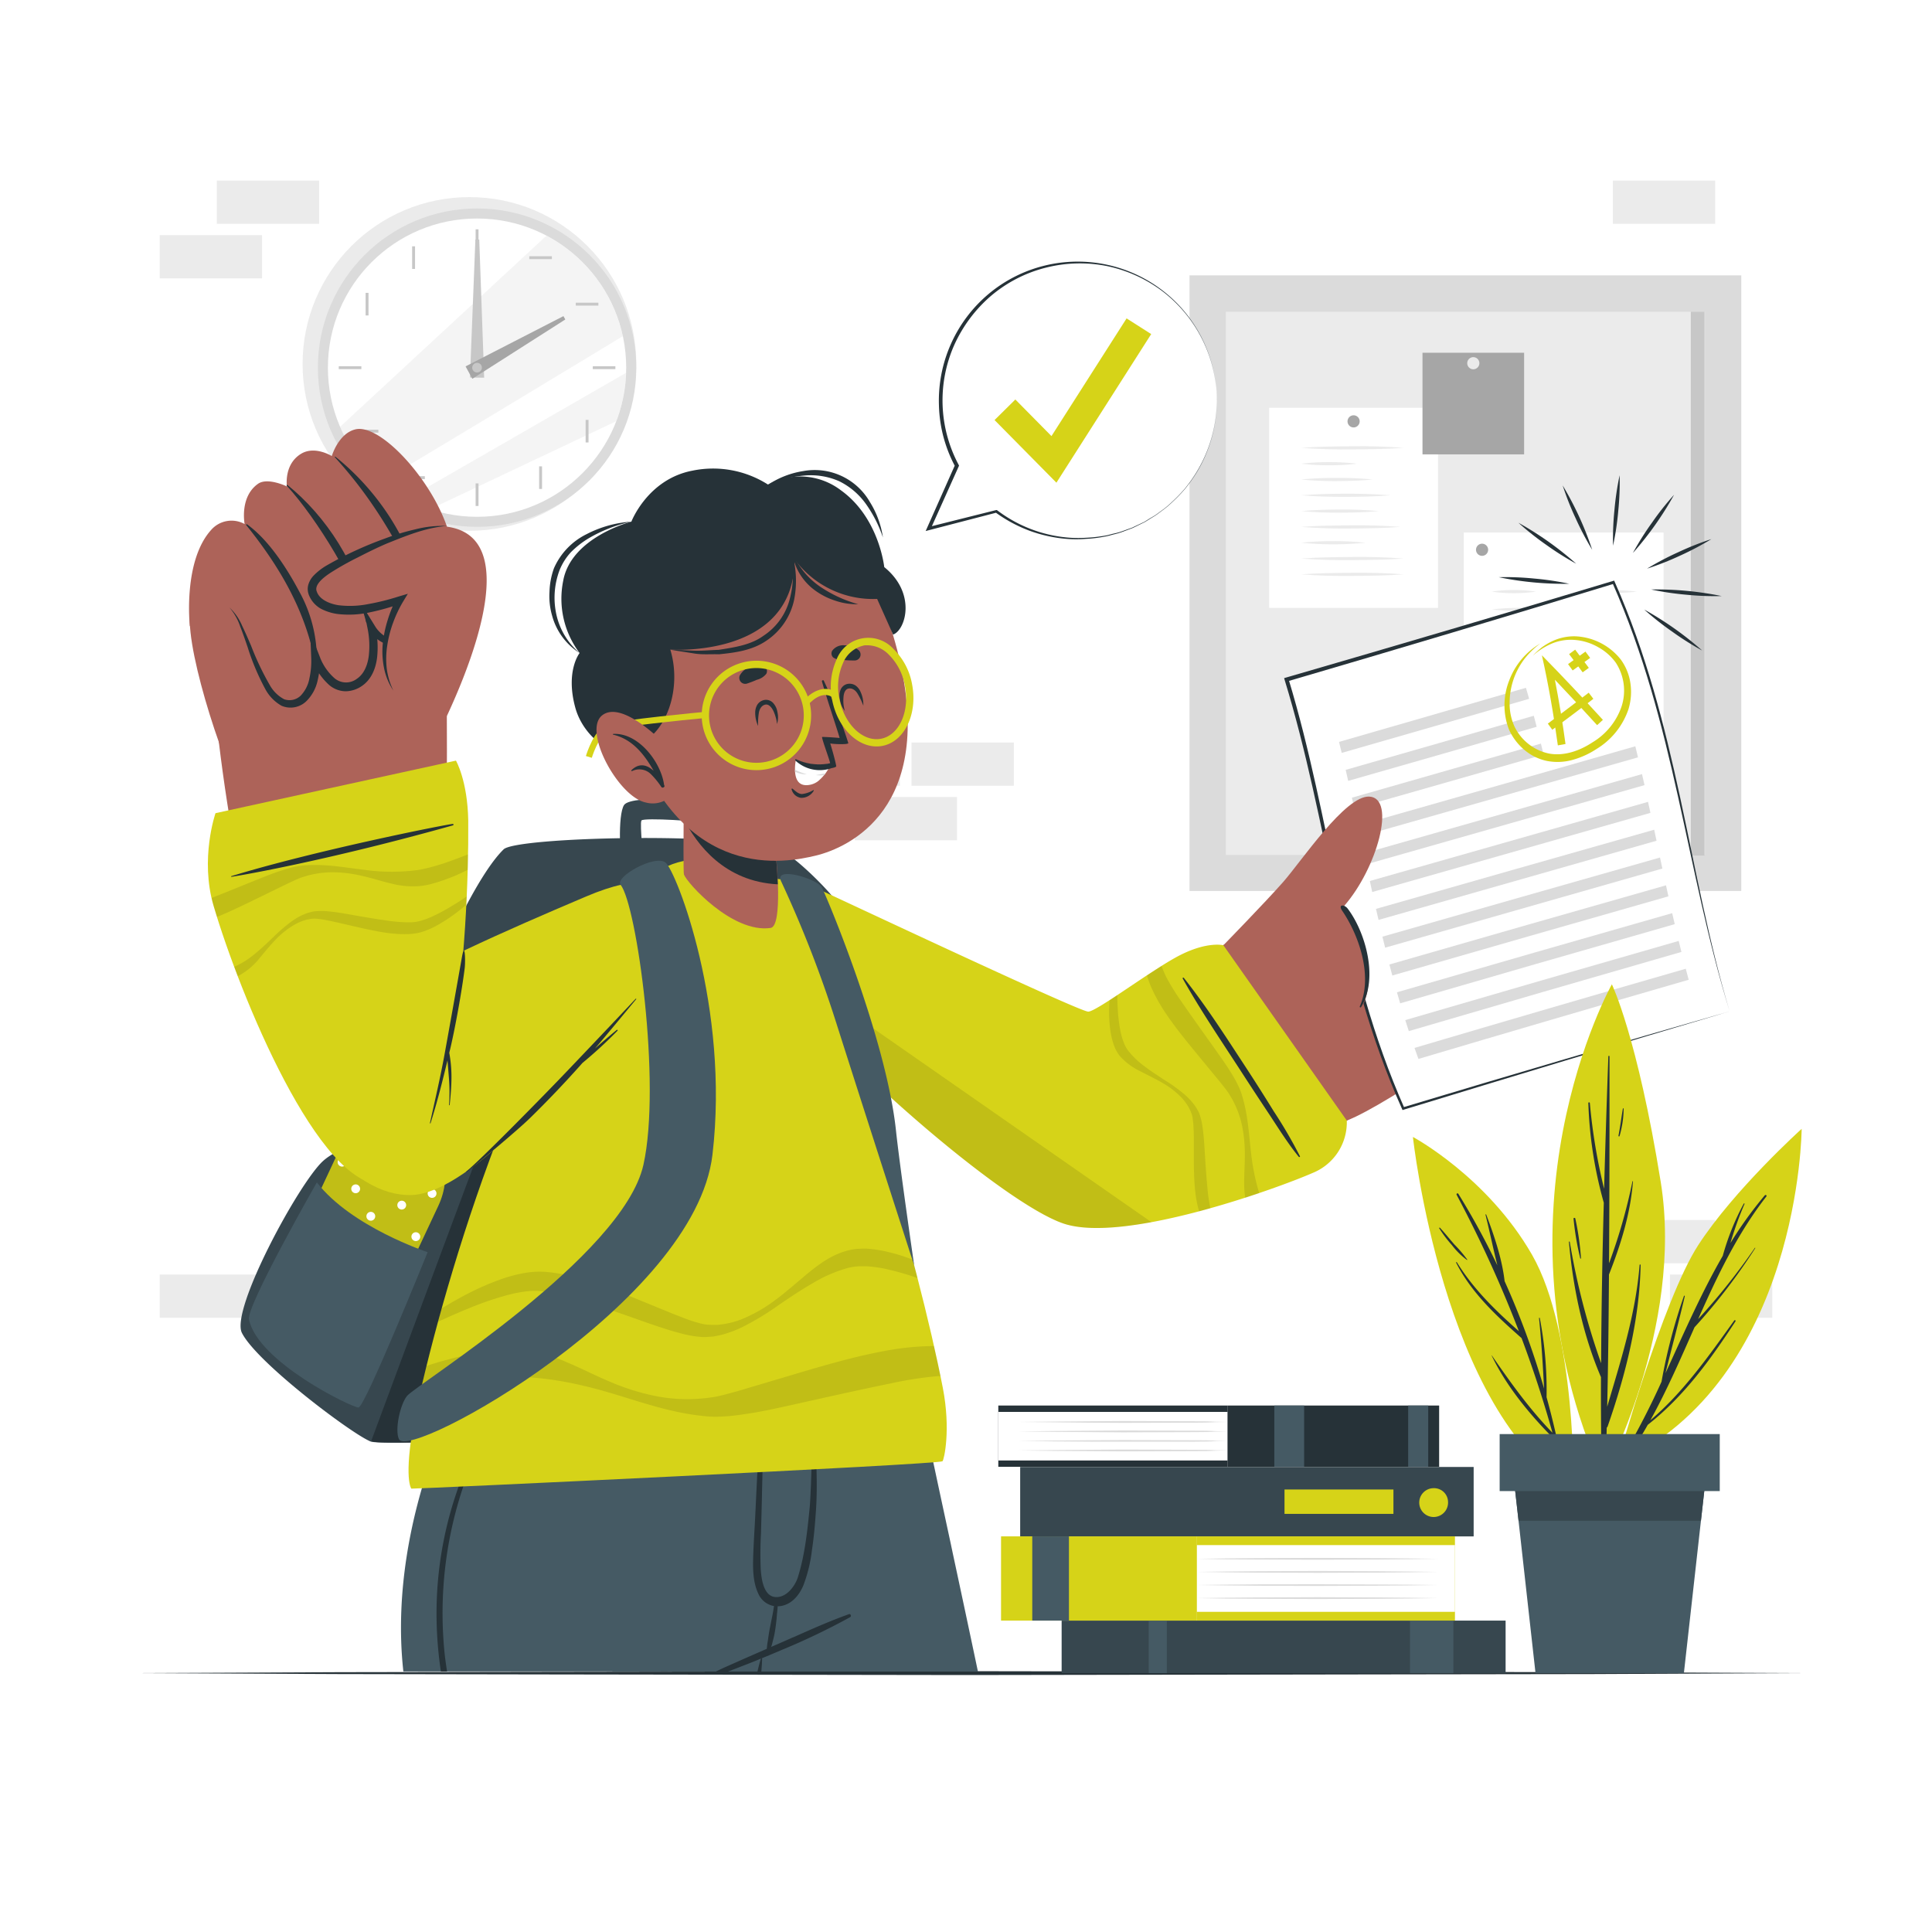 <svg class="animated" id="freepik_stories-grades" xmlns="http://www.w3.org/2000/svg" viewBox="0 0 500 500" version="1.1" xmlns:xlink="http://www.w3.org/1999/xlink" xmlns:svgjs="http://svgjs.com/svgjs"><style>svg#freepik_stories-grades:not(.animated) .animable {opacity: 0;}svg#freepik_stories-grades.animated #freepik--Character--inject-258 {animation: 1.5s Infinite  linear shake;animation-delay: 0s;}            @keyframes shake {                10%, 90% {                    transform: translate3d(-1px, 0, 0);                  }                  20%, 80% {                    transform: translate3d(2px, 0, 0);                  }                  30%, 50%, 70% {                    transform: translate3d(-4px, 0, 0);                  }                  40%, 60% {                    transform: translate3d(4px, 0, 0);                  }            }        </style><g id="freepik--background-complete--inject-258" class="animable" style="transform-origin: 250px 187.498px;"><g id="elxbn7dcgkkhp"><rect x="417.41" y="315.74" width="26.48" height="11.19" style="fill: rgb(235, 235, 235); transform-origin: 430.65px 321.335px; transform: rotate(180deg);" class="animable" id="eldwplq05fpi"></rect></g><g id="elz2jdoizu23m"><rect x="432.18" y="329.85" width="26.48" height="11.19" style="fill: rgb(235, 235, 235); transform-origin: 445.42px 335.445px; transform: rotate(180deg);" class="animable" id="elqly1wwp0qy"></rect></g><g id="el7t2d9nxgxyb"><rect x="206.42" y="192.16" width="26.48" height="11.19" style="fill: rgb(235, 235, 235); transform-origin: 219.66px 197.755px; transform: rotate(180deg);" class="animable" id="elieoyjtfeq6q"></rect></g><g id="elhq7vn2kuc4u"><rect x="221.19" y="206.27" width="26.48" height="11.19" style="fill: rgb(235, 235, 235); transform-origin: 234.43px 211.865px; transform: rotate(180deg);" class="animable" id="ellqnxrtfafu9"></rect></g><g id="elyhvt8sg97a"><rect x="235.9" y="192.16" width="26.48" height="11.19" style="fill: rgb(235, 235, 235); transform-origin: 249.14px 197.755px; transform: rotate(180deg);" class="animable" id="elxd8kviyyp1q"></rect></g><g id="eln1clwzrch1"><rect x="41.34" y="329.85" width="26.48" height="11.19" style="fill: rgb(235, 235, 235); transform-origin: 54.58px 335.445px; transform: rotate(180deg);" class="animable" id="elemk7wxu11sw"></rect></g><g id="el1l7z45vdc15i"><rect x="56.11" y="46.74" width="26.48" height="11.19" style="fill: rgb(235, 235, 235); transform-origin: 69.35px 52.335px; transform: rotate(180deg);" class="animable" id="el813cx8892pa"></rect></g><g id="elquqtc3cknrh"><rect x="41.34" y="60.85" width="26.48" height="11.19" style="fill: rgb(235, 235, 235); transform-origin: 54.58px 66.445px; transform: rotate(180deg);" class="animable" id="elv4bm47nurfs"></rect></g><g id="el8e8rwqdqlaw"><rect x="417.41" y="46.74" width="26.48" height="11.19" style="fill: rgb(235, 235, 235); transform-origin: 430.65px 52.335px; transform: rotate(180deg);" class="animable" id="elwulk3p3xbd"></rect></g><rect x="307.84" y="71.26" width="142.8" height="159.32" style="fill: rgb(219, 219, 219); transform-origin: 379.24px 150.92px;" id="elhd2228ty65n" class="animable"></rect><rect x="317.25" y="80.67" width="123.99" height="140.59" style="fill: rgb(235, 235, 235); transform-origin: 379.245px 150.965px;" id="el60hlj3sxfgu" class="animable"></rect><rect x="328.46" y="105.53" width="43.7" height="51.79" style="fill: rgb(255, 255, 255); transform-origin: 350.31px 131.425px;" id="eliwakz1t8i9k" class="animable"></rect><path d="M351.88,109.05a1.57,1.57,0,1,1-1.57-1.57A1.57,1.57,0,0,1,351.88,109.05Z" style="fill: rgb(166, 166, 166); transform-origin: 350.31px 109.05px;" id="elufejvhkxsg" class="animable"></path><path d="M336.78,115.9c4.42-.34,8.84-.36,13.25-.41s8.84.07,13.26.41c-4.42.34-8.84.36-13.26.41S341.2,116.24,336.78,115.9Z" style="fill: rgb(235, 235, 235); transform-origin: 350.035px 115.9px;" id="el0ax8n02nzr6" class="animable"></path><path d="M336.78,120a63.51,63.51,0,0,1,14.41,0,54.38,54.38,0,0,1-7.21.41A56.07,56.07,0,0,1,336.78,120Z" style="fill: rgb(235, 235, 235); transform-origin: 343.985px 120.001px;" id="elp2go8jj3qwd" class="animable"></path><path d="M336.78,124.09a91.54,91.54,0,0,1,9.21-.41,88.49,88.49,0,0,1,9.2.41c-3.07.32-6.13.39-9.2.41S339.85,124.41,336.78,124.09Z" style="fill: rgb(235, 235, 235); transform-origin: 345.985px 124.09px;" id="elp7zt8sjzroi" class="animable"></path><path d="M336.78,128.18c3.84-.32,7.68-.4,11.52-.41s7.68.09,11.52.41c-3.84.32-7.68.4-11.52.41S340.62,128.5,336.78,128.18Z" style="fill: rgb(235, 235, 235); transform-origin: 348.3px 128.18px;" id="elaodkponwiyr" class="animable"></path><path d="M336.78,132.27c3.33-.32,6.67-.39,10-.41s6.67.09,10,.41c-3.34.32-6.68.4-10,.41S340.11,132.59,336.78,132.27Z" style="fill: rgb(235, 235, 235); transform-origin: 346.78px 132.269px;" id="elut377q3bq5n" class="animable"></path><path d="M336.78,136.36c4.27-.34,8.54-.36,12.81-.41s8.54.07,12.81.41c-4.27.35-8.54.37-12.81.42S341.05,136.7,336.78,136.36Z" style="fill: rgb(235, 235, 235); transform-origin: 349.59px 136.365px;" id="el7z9uuiobm7n" class="animable"></path><path d="M336.78,140.46a73.87,73.87,0,0,1,8.27-.41,71.74,71.74,0,0,1,8.28.41,83.71,83.71,0,0,1-16.55,0Z" style="fill: rgb(235, 235, 235); transform-origin: 345.055px 140.459px;" id="elwod3xmqtbxe" class="animable"></path><path d="M336.78,144.55c4.42-.34,8.84-.36,13.25-.41s8.84.07,13.26.41c-4.42.34-8.84.36-13.26.41S341.2,144.89,336.78,144.55Z" style="fill: rgb(235, 235, 235); transform-origin: 350.035px 144.55px;" id="el8vrrt119dwi" class="animable"></path><path d="M336.78,148.64c4.42-.34,8.84-.36,13.25-.41s8.84.07,13.26.41c-4.42.34-8.84.37-13.26.41S341.2,149,336.78,148.64Z" style="fill: rgb(235, 235, 235); transform-origin: 350.035px 148.639px;" id="elwdaozibe5np" class="animable"></path><rect x="378.82" y="137.82" width="51.71" height="61.28" style="fill: rgb(255, 255, 255); transform-origin: 404.675px 168.46px;" id="elvq2482av0u" class="animable"></rect><path d="M385.13,142.28a1.57,1.57,0,1,1-1.57-1.57A1.57,1.57,0,0,1,385.13,142.28Z" style="fill: rgb(166, 166, 166); transform-origin: 383.56px 142.28px;" id="elw1e5q55x7d" class="animable"></path><path d="M386.05,153.11a37,37,0,0,1,5.74-.42,35.65,35.65,0,0,1,5.73.42,40.32,40.32,0,0,1-11.47,0Z" style="fill: rgb(235, 235, 235); transform-origin: 391.785px 153.104px;" id="el81mi76wcgll" class="animable"></path><path d="M386.05,157.73a61.69,61.69,0,0,1,7.43-.42,59.54,59.54,0,0,1,7.42.42,67.44,67.44,0,0,1-14.85,0Z" style="fill: rgb(235, 235, 235); transform-origin: 393.475px 157.724px;" id="el2hhc5mzph24" class="animable"></path><path d="M386.05,162.35a51.32,51.32,0,0,1,6.88-.41,49.54,49.54,0,0,1,6.88.41,57.93,57.93,0,0,1-13.76,0Z" style="fill: rgb(235, 235, 235); transform-origin: 392.93px 162.349px;" id="elg506qq5erj5" class="animable"></path><path d="M386.05,167a51.32,51.32,0,0,1,6.88-.41,49.54,49.54,0,0,1,6.88.41,57.93,57.93,0,0,1-13.76,0Z" style="fill: rgb(235, 235, 235); transform-origin: 392.93px 166.999px;" id="el7cs9wujo7ws" class="animable"></path><path d="M386.05,171.59a38.87,38.87,0,0,1,6-.41,37.65,37.65,0,0,1,6,.41,43.82,43.82,0,0,1-12,0Z" style="fill: rgb(235, 235, 235); transform-origin: 392.05px 171.59px;" id="eldc1hb46lldb" class="animable"></path><path d="M386.05,176.21a63.26,63.26,0,0,1,7.65-.41,61.28,61.28,0,0,1,7.65.41,71.57,71.57,0,0,1-15.3,0Z" style="fill: rgb(235, 235, 235); transform-origin: 393.7px 176.209px;" id="el79qjnplpawo" class="animable"></path><path d="M386.05,180.83a48.84,48.84,0,0,1,12.63,0,48.84,48.84,0,0,1-12.63,0Z" style="fill: rgb(235, 235, 235); transform-origin: 392.365px 180.83px;" id="elihi262mhheq" class="animable"></path><path d="M386.05,185.45a76.6,76.6,0,0,1,15.83,0,76.6,76.6,0,0,1-15.83,0Z" style="fill: rgb(235, 235, 235); transform-origin: 393.965px 185.45px;" id="elj73uurxvrwl" class="animable"></path><path d="M386.05,190.07a76.6,76.6,0,0,1,15.83,0,76.6,76.6,0,0,1-15.83,0Z" style="fill: rgb(235, 235, 235); transform-origin: 393.965px 190.07px;" id="elpf2ojfitexj" class="animable"></path><path d="M408.65,153.11a63.18,63.18,0,0,1,7.52-.42,61,61,0,0,1,7.51.42,69.08,69.08,0,0,1-15,0Z" style="fill: rgb(235, 235, 235); transform-origin: 416.165px 153.104px;" id="elkiym3hc0f18" class="animable"></path><path d="M408.65,157.73a27.54,27.54,0,0,1,4.94-.42,26.51,26.51,0,0,1,4.94.42,30,30,0,0,1-9.88,0Z" style="fill: rgb(235, 235, 235); transform-origin: 413.59px 157.724px;" id="el7sg5yd7q8yc" class="animable"></path><path d="M408.65,162.35a54.18,54.18,0,0,1,7.07-.41,52.39,52.39,0,0,1,7.07.41,61.16,61.16,0,0,1-14.14,0Z" style="fill: rgb(235, 235, 235); transform-origin: 415.72px 162.349px;" id="el6dkgobyiq8" class="animable"></path><path d="M408.65,167a51.32,51.32,0,0,1,6.88-.41,49.63,49.63,0,0,1,6.88.41,57.93,57.93,0,0,1-13.76,0Z" style="fill: rgb(235, 235, 235); transform-origin: 415.53px 166.999px;" id="elnz4qlnuadfa" class="animable"></path><path d="M408.65,171.59a61.14,61.14,0,0,1,7.52-.41,59.07,59.07,0,0,1,7.51.41,69.08,69.08,0,0,1-15,0Z" style="fill: rgb(235, 235, 235); transform-origin: 416.165px 171.588px;" id="ell42yui7sek" class="animable"></path><path d="M408.65,176.21a38.78,38.78,0,0,1,6-.41,37.45,37.45,0,0,1,6,.41,43.74,43.74,0,0,1-12,0Z" style="fill: rgb(235, 235, 235); transform-origin: 414.65px 176.21px;" id="elmboqarmhpr" class="animable"></path><path d="M408.65,180.83a61.16,61.16,0,0,1,14.14,0,61.16,61.16,0,0,1-14.14,0Z" style="fill: rgb(235, 235, 235); transform-origin: 415.72px 180.83px;" id="elgccvbe24dk" class="animable"></path><path d="M408.65,185.45a36.69,36.69,0,0,1,10.94,0,36.69,36.69,0,0,1-10.94,0Z" style="fill: rgb(235, 235, 235); transform-origin: 414.12px 185.45px;" id="eltm3je1qy8p" class="animable"></path><path d="M408.65,190.07a33.75,33.75,0,0,1,10.49,0,33.75,33.75,0,0,1-10.49,0Z" style="fill: rgb(235, 235, 235); transform-origin: 413.895px 190.07px;" id="el4ed2ffv10rn" class="animable"></path><rect x="368.14" y="91.29" width="26.3" height="26.3" style="fill: rgb(166, 166, 166); transform-origin: 381.29px 104.44px;" id="el28ksc0w6g0u" class="animable"></rect><path d="M382.86,94a1.57,1.57,0,1,1-1.57-1.57A1.57,1.57,0,0,1,382.86,94Z" style="fill: rgb(235, 235, 235); transform-origin: 381.29px 94px;" id="eli549lfymu3s" class="animable"></path><rect x="437.58" y="80.67" width="3.55" height="140.75" style="fill: rgb(199, 199, 199); transform-origin: 439.355px 151.045px;" id="elqxo517honep" class="animable"></rect><g id="el59qcyim7uq"><circle cx="121.49" cy="94.19" r="43.18" style="fill: rgb(235, 235, 235); transform-origin: 121.49px 94.19px; transform: rotate(-54.47deg);" class="animable" id="el1nolgpteqen"></circle></g><g id="eli11wykpggs"><circle cx="123.47" cy="95.15" r="41.2" style="fill: rgb(219, 219, 219); transform-origin: 123.47px 95.15px; transform: rotate(-53.13deg);" class="animable" id="elqci0pwspq3q"></circle></g><g id="elz7qurvw3znd"><circle cx="123.46" cy="95.15" r="38.6" style="fill: rgb(255, 255, 255); transform-origin: 123.46px 95.15px; transform: rotate(-35.45deg);" class="animable" id="elerr0g05ymjs"></circle></g><g id="eldor6w8nv9vq"><path d="M161.19,87c-17.58,10.65-46.47,28.12-62.61,37.7A38.64,38.64,0,0,1,88,110.47L141.43,61A38.62,38.62,0,0,1,161.19,87Z" style="fill: rgb(235, 235, 235); opacity: 0.5; transform-origin: 124.595px 92.85px;" class="animable" id="elcs5jq6dg504"></path></g><g id="ellyizcaul7r"><path d="M162,96.5A38.37,38.37,0,0,1,159.49,109l-48.15,22.77a39.48,39.48,0,0,1-6.08-2.61C119.81,120.79,146.38,105.5,162,96.5Z" style="fill: rgb(235, 235, 235); opacity: 0.5; transform-origin: 133.63px 114.135px;" class="animable" id="elipuepy8g2d"></path></g><rect x="123.09" y="59.35" width="0.75" height="5.85" style="fill: rgb(199, 199, 199); transform-origin: 123.465px 62.275px;" id="elu9gnj4qi0td" class="animable"></rect><g id="eli6z7cvx2d4m"><rect x="106.66" y="63.75" width="0.75" height="5.85" style="fill: rgb(199, 199, 199); transform-origin: 107.035px 66.675px; transform: rotate(-30deg);" class="animable" id="eldautuxcacdd"></rect></g><g id="elzs9vmzpqowe"><rect x="94.62" y="75.79" width="0.75" height="5.85" style="fill: rgb(199, 199, 199); transform-origin: 94.995px 78.715px; transform: rotate(-60.114deg);" class="animable" id="eln3aptxar1u"></rect></g><rect x="87.67" y="94.78" width="5.85" height="0.75" style="fill: rgb(199, 199, 199); transform-origin: 90.595px 95.155px;" id="ellqwqdoox2bl" class="animable"></rect><g id="elw65h7cd1ajn"><rect x="92.07" y="111.21" width="5.85" height="0.75" style="fill: rgb(199, 199, 199); transform-origin: 94.995px 111.585px; transform: rotate(-30.01deg);" class="animable" id="elc65czm12loj"></rect></g><g id="eldk92ijq3weh"><rect x="104.1" y="123.24" width="5.85" height="0.75" style="fill: rgb(199, 199, 199); transform-origin: 107.025px 123.615px; transform: rotate(-60.02deg);" class="animable" id="el9jp9qjrmx2a"></rect></g><rect x="123.09" y="125.1" width="0.75" height="5.85" style="fill: rgb(199, 199, 199); transform-origin: 123.465px 128.025px;" id="elvi971vhicf" class="animable"></rect><g id="eltz0ckkq5b3o"><rect x="139.53" y="120.69" width="0.75" height="5.85" style="fill: rgb(199, 199, 199); transform-origin: 139.905px 123.615px; transform: rotate(-30deg);" class="animable" id="el5jgned8nrn"></rect></g><g id="ely9oxec2ab1s"><rect x="151.56" y="108.66" width="0.75" height="5.85" style="fill: rgb(199, 199, 199); transform-origin: 151.935px 111.585px; transform: rotate(-59.99deg);" class="animable" id="eltbsommxmcdk"></rect></g><rect x="153.41" y="94.78" width="5.85" height="0.75" style="fill: rgb(199, 199, 199); transform-origin: 156.335px 95.155px;" id="el1mbja7vxbr6" class="animable"></rect><g id="el8yspljpf1t3"><rect x="149.01" y="78.34" width="5.85" height="0.75" style="fill: rgb(199, 199, 199); transform-origin: 151.935px 78.715px; transform: rotate(-30.02deg);" class="animable" id="ellr5kn804aab"></rect></g><g id="el9noji5rwi6q"><rect x="136.98" y="66.31" width="5.85" height="0.75" style="fill: rgb(199, 199, 199); transform-origin: 139.905px 66.685px; transform: rotate(-60.03deg);" class="animable" id="eljcpdcgca89"></rect></g><polygon points="124.03 62 125.3 97.75 121.63 97.71 123.03 61.99 124.03 62" style="fill: rgb(199, 199, 199); transform-origin: 123.465px 79.87px;" id="eloirq4x9g3od" class="animable"></polygon><polygon points="146.3 82.68 122.24 98.03 120.49 94.82 145.82 81.81 146.3 82.68" style="fill: rgb(166, 166, 166); transform-origin: 133.395px 89.92px;" id="elnjkzzwgapa" class="animable"></polygon><path d="M124.71,95.15a1.25,1.25,0,1,1-1.25-1.25A1.24,1.24,0,0,1,124.71,95.15Z" style="fill: rgb(199, 199, 199); transform-origin: 123.46px 95.15px;" id="el7jn3ihlyvks" class="animable"></path></g><g id="freepik--Table--inject-258" class="animable" style="transform-origin: 249.995px 433px;"><polygon points="465.97 433 411.98 433.25 357.99 433.33 250 433.5 142.01 433.34 88.02 433.25 34.02 433 88.02 432.76 142.01 432.67 250 432.5 357.99 432.67 411.98 432.76 465.97 433" style="fill: rgb(38, 50, 56); transform-origin: 249.995px 433px;" id="elsnzud7leaxe" class="animable"></polygon></g><g id="freepik--Lines--inject-258" class="animable" style="transform-origin: 416.725px 145.67px;"><path d="M417.46,141.23a73.77,73.77,0,0,1,.35-9.17,75.45,75.45,0,0,1,1.35-9.07,73.85,73.85,0,0,1-.35,9.17A75.45,75.45,0,0,1,417.46,141.23Z" style="fill: rgb(38, 50, 56); transform-origin: 418.31px 132.11px;" id="elypmcm2hjlw" class="animable"></path><path d="M412.06,142.28a74.81,74.81,0,0,1-4.27-8.12,73,73,0,0,1-3.37-8.53,83.55,83.55,0,0,1,7.64,16.65Z" style="fill: rgb(38, 50, 56); transform-origin: 408.24px 133.955px;" id="el5nqxuaaqd26" class="animable"></path><path d="M407.92,145.89a75.64,75.64,0,0,1-7.76-4.89,72.91,72.91,0,0,1-7.19-5.71,84.33,84.33,0,0,1,14.95,10.6Z" style="fill: rgb(38, 50, 56); transform-origin: 400.445px 140.59px;" id="el7dubrt80s9o" class="animable"></path><path d="M406.13,151.08a83.73,83.73,0,0,1-18.24-1.7,73.61,73.61,0,0,1,9.16.35A75.61,75.61,0,0,1,406.13,151.08Z" style="fill: rgb(38, 50, 56); transform-origin: 397.01px 150.225px;" id="elc8rpjlylgu" class="animable"></path><path d="M425.52,157.75a84.73,84.73,0,0,1,15,10.6,72.35,72.35,0,0,1-7.76-4.89A75.33,75.33,0,0,1,425.52,157.75Z" style="fill: rgb(38, 50, 56); transform-origin: 433.02px 163.05px;" id="els1x4rahbqgs" class="animable"></path><path d="M427.31,152.56a83.9,83.9,0,0,1,18.25,1.7,73.7,73.7,0,0,1-9.17-.35A75.61,75.61,0,0,1,427.31,152.56Z" style="fill: rgb(38, 50, 56); transform-origin: 436.435px 153.415px;" id="elwa7g4fe8df" class="animable"></path><path d="M426.26,147.16a74.81,74.81,0,0,1,8.12-4.27,73,73,0,0,1,8.53-3.37,75.68,75.68,0,0,1-8.11,4.28A73.83,73.83,0,0,1,426.26,147.16Z" style="fill: rgb(38, 50, 56); transform-origin: 434.585px 143.34px;" id="elhkk03j2r5w7" class="animable"></path><path d="M422.65,143a74,74,0,0,1,4.9-7.76,71.36,71.36,0,0,1,5.7-7.19,84.33,84.33,0,0,1-10.6,15Z" style="fill: rgb(38, 50, 56); transform-origin: 427.95px 135.55px;" id="elfz144cx8fhn" class="animable"></path></g><g id="freepik--Character--inject-258" class="animable" style="transform-origin: 248.277px 271.803px;"><path d="M195,368.79c-1.11,1.41-94.48,5.6-98.92,4.32a3,3,0,0,1-.62-.26c-5.5-2.58-29.1-20.4-32.86-27.91-3-6,14.79-38.84,21-44.47,4.13-3.73,11.79-5.2,11.79-5.2s21.62-62.4,34.95-75.46c3.35-3.28,61.25-4.56,71.59.16,4.43,2,15.2,13,15.5,15v0C217.68,237.86,196.09,367.36,195,368.79Z" style="fill: rgb(55, 71, 79); transform-origin: 139.847px 295.113px;" id="eljiyc8evujgj" class="animable"></path><path d="M195.64,368.79c-1.11,1.41-94.47,5.6-98.92,4.32a3.48,3.48,0,0,1-.62-.26c9-24.19,51-137.69,52.2-138.42s56.52-.4,69.77.56C218.35,237.86,196.76,367.36,195.64,368.79Z" style="fill: rgb(38, 50, 56); transform-origin: 157.086px 303.692px;" id="ellgj33v1ozvn" class="animable"></path><path d="M161.35,224.41c-.93-.88-1.55-13.56.17-16.09,1.92-2.83,24.12-1.43,25.43,1s1.94,15.09,1.27,15.55-4.37.89-4.87.08-.47-11.29-.86-11.85-15.94-1.56-16.48-.76.77,11.4.15,11.86S162.26,225.27,161.35,224.41Z" style="fill: rgb(55, 71, 79); transform-origin: 174.462px 216.077px;" id="elkl66w4cnra" class="animable"></path><g id="elujd3qj8i76"><rect x="106.43" y="280.01" width="7.57" height="8.71" style="fill: rgb(219, 219, 219); transform-origin: 110.215px 284.365px; transform: rotate(25.11deg);" class="animable" id="eljcq9r0ifbh"></rect></g><g id="el3b6ea04vr56"><rect x="101.29" y="285.28" width="12.34" height="9.94" style="fill: rgb(199, 199, 199); transform-origin: 107.46px 290.25px; transform: rotate(25.11deg);" class="animable" id="elc55egmxlpsb"></rect></g><path d="M113.41,312.12,94.1,353.32,67.54,340.86l19.3-41.19c3.83-8.15,11.9-12,20-8.22S117.23,304,113.41,312.12Z" style="fill: #D6D318; transform-origin: 91.375px 321.655px;" id="elwbwkqvo29cd" class="animable"></path><g id="eljt8hnm2f63p"><path d="M113.41,312.12,94.1,353.32,67.54,340.86l19.3-41.19c3.83-8.15,11.9-12,20-8.22S117.23,304,113.41,312.12Z" style="opacity: 0.1; transform-origin: 91.375px 321.655px;" class="animable" id="el4vwcwwtz9lk"></path></g><path d="M104,293.86a1.14,1.14,0,1,1-2.07-1,1.14,1.14,0,0,1,2.07,1Z" style="fill: rgb(255, 255, 255); transform-origin: 102.964px 293.362px;" id="el8aykv2pdkri" class="animable"></path><path d="M112.85,309.35a1.14,1.14,0,1,1-.55-1.52A1.14,1.14,0,0,1,112.85,309.35Z" style="fill: rgb(255, 255, 255); transform-origin: 111.819px 308.864px;" id="elcn5lhzjggi" class="animable"></path><path d="M100.61,304.88a1.14,1.14,0,0,1-1.52.54,1.14,1.14,0,1,1,1-2.06A1.15,1.15,0,0,1,100.61,304.88Z" style="fill: rgb(255, 255, 255); transform-origin: 99.581px 304.387px;" id="elk430ll7b33r" class="animable"></path><path d="M97,315.25a1.13,1.13,0,0,1-1.52.55,1.14,1.14,0,1,1,1.52-.55Z" style="fill: rgb(255, 255, 255); transform-origin: 95.966px 314.771px;" id="eljictq577cb" class="animable"></path><path d="M81.46,320.57a1.13,1.13,0,0,1-1.52.55,1.14,1.14,0,1,1,1-2.06A1.12,1.12,0,0,1,81.46,320.57Z" style="fill: rgb(255, 255, 255); transform-origin: 80.436px 320.089px;" id="elp6uyix7t8" class="animable"></path><path d="M84.74,310.89a1.14,1.14,0,0,1-2.07-1,1.14,1.14,0,1,1,2.07,1Z" style="fill: rgb(255, 255, 255); transform-origin: 83.705px 310.39px;" id="elz59r16cyi5" class="animable"></path><path d="M89.57,301.26a1.14,1.14,0,0,1-2.07-1,1.14,1.14,0,1,1,2.07,1Z" style="fill: rgb(255, 255, 255); transform-origin: 88.535px 300.76px;" id="elhpo5qtn9bl" class="animable"></path><path d="M96.85,297.4a1.14,1.14,0,1,1-.55-1.51A1.14,1.14,0,0,1,96.85,297.4Z" style="fill: rgb(255, 255, 255); transform-origin: 95.815px 296.922px;" id="eladvno5f1f44" class="animable"></path><path d="M93.08,308.15a1.14,1.14,0,1,1-.55-1.52A1.14,1.14,0,0,1,93.08,308.15Z" style="fill: rgb(255, 255, 255); transform-origin: 92.049px 307.664px;" id="eln8nzw57qg9r" class="animable"></path><path d="M108.44,301.73a1.14,1.14,0,1,1-.55-1.52A1.14,1.14,0,0,1,108.44,301.73Z" style="fill: rgb(255, 255, 255); transform-origin: 107.409px 301.244px;" id="elonrt4v70c7" class="animable"></path><path d="M105,312.37a1.14,1.14,0,1,1-.55-1.52A1.14,1.14,0,0,1,105,312.37Z" style="fill: rgb(255, 255, 255); transform-origin: 103.969px 311.884px;" id="elzopxb001zs" class="animable"></path><path d="M89.12,318a1.14,1.14,0,1,1-.55-1.52A1.14,1.14,0,0,1,89.12,318Z" style="fill: rgb(255, 255, 255); transform-origin: 88.089px 317.514px;" id="el57w7ce20u2n" class="animable"></path><path d="M96.44,331.44a1.14,1.14,0,1,1-.55-1.52A1.14,1.14,0,0,1,96.44,331.44Z" style="fill: rgb(255, 255, 255); transform-origin: 95.409px 330.954px;" id="elzvqa6twt3y" class="animable"></path><path d="M92.63,339.15a1.14,1.14,0,1,1-.55-1.52A1.14,1.14,0,0,1,92.63,339.15Z" style="fill: rgb(255, 255, 255); transform-origin: 91.599px 338.664px;" id="el0vyl38qf29ak" class="animable"></path><path d="M85.82,326.69a1.14,1.14,0,0,1-1.52.55,1.14,1.14,0,1,1,1.52-.55Z" style="fill: rgb(255, 255, 255); transform-origin: 84.786px 326.209px;" id="elhypu13wz3qq" class="animable"></path><path d="M75.09,336.46a1.14,1.14,0,0,1-2.07-1,1.14,1.14,0,1,1,2.07,1Z" style="fill: rgb(255, 255, 255); transform-origin: 74.056px 335.958px;" id="elqji68qik66p" class="animable"></path><path d="M93.36,324.54a1.14,1.14,0,1,1-.55-1.52A1.14,1.14,0,0,1,93.36,324.54Z" style="fill: rgb(255, 255, 255); transform-origin: 92.329px 324.054px;" id="elb0hfv2gjxm4" class="animable"></path><path d="M89.55,333a1.14,1.14,0,1,1-.55-1.52A1.14,1.14,0,0,1,89.55,333Z" style="fill: rgb(255, 255, 255); transform-origin: 88.519px 332.514px;" id="elggnd74w772h" class="animable"></path><path d="M85.62,341.39a1.14,1.14,0,1,1-.55-1.52A1.14,1.14,0,0,1,85.62,341.39Z" style="fill: rgb(255, 255, 255); transform-origin: 84.589px 340.904px;" id="elvhdyom9xe8a" class="animable"></path><path d="M89.07,347.74a1.15,1.15,0,0,1-1.52.55,1.14,1.14,0,0,1,1-2.07A1.15,1.15,0,0,1,89.07,347.74Z" style="fill: rgb(255, 255, 255); transform-origin: 88.041px 347.251px;" id="elp634gz586n9" class="animable"></path><path d="M78.66,328.51a1.14,1.14,0,0,1-2.07-1,1.14,1.14,0,1,1,2.07,1Z" style="fill: rgb(255, 255, 255); transform-origin: 77.625px 328.01px;" id="eloiw73rfii9l" class="animable"></path><path d="M82.09,334.66a1.14,1.14,0,1,1-.55-1.52A1.14,1.14,0,0,1,82.09,334.66Z" style="fill: rgb(255, 255, 255); transform-origin: 81.059px 334.174px;" id="elzzhgtphkd1" class="animable"></path><path d="M95.81,346.17a1.14,1.14,0,1,1-.55-1.52A1.15,1.15,0,0,1,95.81,346.17Z" style="fill: rgb(255, 255, 255); transform-origin: 94.777px 345.684px;" id="eltzwz8x48h9j" class="animable"></path><path d="M78.51,342.89a1.14,1.14,0,1,1-.55-1.52A1.14,1.14,0,0,1,78.51,342.89Z" style="fill: rgb(255, 255, 255); transform-origin: 77.479px 342.404px;" id="elbtkus39fac" class="animable"></path><path d="M103.7,329.74a1.14,1.14,0,1,1-.55-1.52A1.14,1.14,0,0,1,103.7,329.74Z" style="fill: rgb(255, 255, 255); transform-origin: 102.669px 329.254px;" id="el3kry5kt25ru" class="animable"></path><path d="M99.9,337.86a1.14,1.14,0,1,1-.55-1.52A1.14,1.14,0,0,1,99.9,337.86Z" style="fill: rgb(255, 255, 255); transform-origin: 98.869px 337.374px;" id="elst8s9qbxpz" class="animable"></path><path d="M100.63,323.06a1.14,1.14,0,1,1-.55-1.52A1.14,1.14,0,0,1,100.63,323.06Z" style="fill: rgb(255, 255, 255); transform-origin: 99.599px 322.574px;" id="ele26tnjsqklq" class="animable"></path><path d="M108.65,320.53a1.14,1.14,0,1,1-.55-1.52A1.14,1.14,0,0,1,108.65,320.53Z" style="fill: rgb(255, 255, 255); transform-origin: 107.619px 320.044px;" id="elozfj5cf0dxj" class="animable"></path><path d="M64.43,341.45c2.24,11,26.68,22.86,28.35,22.81s17.89-40.2,17.89-40.2S90.9,317.56,82,306C82,306,63.73,338,64.43,341.45Z" style="fill: rgb(69, 90, 100); transform-origin: 87.54px 335.13px;" id="elv2wtygti9rn" class="animable"></path><path d="M253.09,432.6H158.5c-5.76-22-11.05-41.41-14.42-53.67-2.12-7.71-3.48-12.6-3.74-13.52a1.66,1.66,0,0,0-.05-.16h98.37l3,13.79c1.19,5.58,2.7,12.62,4.44,20.67.14.7.3,1.41.45,2.15C248.53,411.08,250.76,421.53,253.09,432.6Z" style="fill: rgb(69, 90, 100); transform-origin: 196.69px 398.925px;" id="elfehgi9h8hr8" class="animable"></path><path d="M172.84,432.6h-1.78Q163.8,405.85,156.89,379l-.38-1.51c-.09-.41.52-.6.64-.19.17.57.34,1.13.5,1.7C162.87,396.82,167.89,414.7,172.84,432.6Z" style="fill: rgb(38, 50, 56); transform-origin: 164.67px 404.836px;" id="el0e4veg3nxi3m" class="animable"></path><path d="M231,365.41a94.13,94.13,0,0,1-3.36,13.79c-1.1,3.58-2.43,7.45-3.93,11.44-.32.91-.68,1.79-1,2.69-4.77,12.15-11,24.53-17.44,30.41h-.05a16,16,0,0,1-2.46,1.93l-5.48,3.39a.18.18,0,0,1,0,.08h0c0,.33-.25,1.52-.56,3.44H104.39c-2.36-21.38,2.56-41.38,6.85-53.92a111.79,111.79,0,0,1,5.36-13.27Z" style="fill: rgb(69, 90, 100); transform-origin: 167.389px 398.985px;" id="el3su43wtdy4k" class="animable"></path><path d="M220,418.53a176.88,176.88,0,0,1-17.9,8.56c-1.63.7-3.26,1.39-4.92,2.06h0c-.1,0-.2.09-.3.12q-2.14.89-4.29,1.71c-1.4.54-2.79,1.1-4.21,1.62h-3.12c2.15-1.08,4.4-2,6.59-3q4.56-2,9.15-4c1.39-.6,2.78-1.21,4.16-1.83h.05c4.77-2.12,9.52-4.24,14.43-6C220.13,417.53,220.45,418.27,220,418.53Z" style="fill: rgb(38, 50, 56); transform-origin: 202.738px 425.161px;" id="el5n4gcmfo0pw" class="animable"></path><path d="M197.23,429.22c0,.72-.06,1.91-.2,3.38h-1c.32-1.38.61-2.51.89-3.33a.47.47,0,0,1,0-.09c.05-.13.23-.14.27,0h0S197.23,429.19,197.23,429.22Z" style="fill: rgb(38, 50, 56); transform-origin: 196.63px 430.839px;" id="el5iemfjifihi" class="animable"></path><path d="M125.53,371.16c-1.25,2.5-2.38,5-3.43,7.62a102.7,102.7,0,0,0-7,49.46c.17,1.46.38,2.91.6,4.36H114.1A102.64,102.64,0,0,1,113,419.85a97.21,97.21,0,0,1,8.06-41.09c1.18-2.69,2.49-5.33,3.92-7.9A.31.31,0,0,1,125.53,371.16Z" style="fill: rgb(38, 50, 56); transform-origin: 119.271px 401.648px;" id="elib1l1xd2w4" class="animable"></path><path d="M194.91,403.48c.09-3.56.34-7.11.52-10.66.41-8.38.74-16.81,1.52-25.16a.26.26,0,0,1,.52,0c.1,6.48-.15,13-.28,19.47-.07,3.24-.16,6.49-.25,9.73a92.86,92.86,0,0,0-.06,9.29c.17,2.34.68,6.88,3.73,7.16,2.88.27,5.15-2.83,5.87-5.1,1.82-5.78,2.47-12,3.06-18,.35-3.55.76-18,.57-21.62,0-.23.34-.22.36,0,.2,3.66.7,7.3.82,11s.13,7.32-.1,11c-.23,3.5-.52,7-1.05,10.49a37.82,37.82,0,0,1-2.25,9.27c-1.06,2.46-2.88,4.72-5.64,5.26a7.33,7.33,0,0,1-1,.1c0,.75-.14,1.51-.19,2.25-.08,1.18-.23,2.34-.39,3.51a26.32,26.32,0,0,1-.71,3.4,12.75,12.75,0,0,1-1.2,3.24.18.18,0,0,1-.33-.09,15.69,15.69,0,0,1,.28-3.35c.16-1.14.32-2.3.55-3.42s.44-2.23.67-3.34c.15-.74.25-1.51.39-2.26a5.47,5.47,0,0,1-4.07-3.21C194.94,409.67,194.84,406.44,194.91,403.48Z" style="fill: rgb(38, 50, 56); transform-origin: 203.133px 397.795px;" id="elq2ilh88id79" class="animable"></path><path d="M193.21,242.7c11.93,14.95,58.71,68,84.71,72.95C295.43,319,351.68,290.37,364,280c5-4.24-23.13-46.21-30-44.52-7.44,1.83-47.92,28.74-53.18,28.43S234.13,240.31,209,230C193.9,223.76,186.49,234.29,193.21,242.7Z" style="fill: rgb(173, 99, 89); transform-origin: 277.655px 272.017px;" id="elj3bbewtifj" class="animable"></path><path d="M348.55,290c10.82-4.17,43.63-27.18,49.08-33.16s19.89-24.29,15.73-28.93-8.8.39-8.8.39,5.47-9.45.27-13c-4.15-2.83-11.08,3.9-11.08,3.9s5.45-10.67-.16-13.52c-5.11-2.6-10.74,6.54-10.74,6.54s3.65-9.39-1.75-10.94c-6.5-1.88-12.83,14.37-19.34,20.52-1.48,1.39-45.15,22.82-45.15,22.82Z" style="fill: rgb(173, 99, 89); transform-origin: 365.356px 245.565px;" id="elrn8a5gbzs4" class="animable"></path><path d="M382.61,211.75c-6,11.69-8.8,16.35-19,23.83-.2.14,0,.47.2.34,10.62-6.42,14.36-11.71,19.36-24C383.44,211.35,382.89,211.21,382.61,211.75Z" style="fill: rgb(38, 50, 56); transform-origin: 373.385px 223.68px;" id="elhz769yt1wz" class="animable"></path><path d="M393.63,219.2c-5.95,12-10.5,16.51-20.57,25.12-.15.12,0,.38.2.27,10.59-7.63,16.43-12.54,20.8-25.29C394.26,218.73,393.9,218.66,393.63,219.2Z" style="fill: rgb(38, 50, 56); transform-origin: 383.559px 231.724px;" id="elkzoq1lzt7ck" class="animable"></path><path d="M404.06,228.73c-6.6,11.18-11.21,16.68-22.07,23.78a.24.24,0,0,0,.24.42c11.77-6.17,17.59-13,22.15-24C404.69,228.22,404.47,228,404.06,228.73Z" style="fill: rgb(38, 50, 56); transform-origin: 393.198px 240.62px;" id="elwqgkecjtgmq" class="animable"></path><path d="M447.63,261.74c-28.71,8.38-57,16.77-84.5,25.15-16.47-37-18.9-74-30.18-111,28.75-8.39,57-16.77,84.61-25.16C434,187.72,436.38,224.73,447.63,261.74Z" style="fill: rgb(255, 255, 255); transform-origin: 390.29px 218.81px;" id="eli0h8fweb30g" class="animable"></path><path d="M447.63,261.74q-21.47,6.38-42.54,12.74t-41.83,12.71l-.28.09-.14-.3c-16.54-37-19-74-30.37-111-.05-.16-.09-.32-.14-.48l.47-.14c28.75-8.34,57-16.68,84.61-25l.33-.1.15.34c8.2,18.55,12.87,37.1,16.9,55.65S442.09,243.25,447.63,261.74Zm0,0c-5.71-18.51-9.21-37-13.35-55.54s-8.82-36.93-17-55.39l.47.24c-27.57,8.43-55.86,16.87-84.61,25.3l.33-.62c11.23,37,13.6,74.05,30,111.07l-.41-.21q20.64-6.22,41.79-12.44T447.63,261.74Z" style="fill: rgb(38, 50, 56); transform-origin: 389.98px 218.77px;" id="elm26nh1a8y6b" class="animable"></path><path d="M346.54,192q24.33-7,48.37-14c.28.95.56,1.9.83,2.85q-24.09,7-48.51,14C347,193.94,346.77,193,346.54,192Z" style="fill: rgb(219, 219, 219); transform-origin: 371.14px 186.425px;" id="el9sfpfp108dd" class="animable"></path><path d="M348.26,199.24q24.45-7,48.68-14l.75,2.85q-24.26,7-48.78,14C348.7,201.14,348.48,200.19,348.26,199.24Z" style="fill: rgb(219, 219, 219); transform-origin: 372.975px 193.665px;" id="elou0moyshc4d" class="animable"></path><path d="M349.88,206.44q24.54-7,48.91-14c.23,1,.47,1.9.69,2.85q-24.39,7-49,14C350.3,208.34,350.09,207.39,349.88,206.44Z" style="fill: rgb(219, 219, 219); transform-origin: 374.68px 200.865px;" id="elo9hl2mgke6" class="animable"></path><path d="M351.44,213.63q36-10.24,71.78-20.49l.69,2.86c-23.84,6.82-47.85,13.65-71.86,20.48C351.84,215.53,351.64,214.58,351.44,213.63Z" style="fill: rgb(219, 219, 219); transform-origin: 387.675px 204.81px;" id="elf58rhoor4nm" class="animable"></path><path d="M353,220.83q36-10.25,71.95-20.49c.22.95.44,1.9.65,2.85q-35.91,10.25-72,20.49C353.37,222.73,353.17,221.78,353,220.83Z" style="fill: rgb(219, 219, 219); transform-origin: 389.3px 212.01px;" id="el0ychcusy7qgf" class="animable"></path><path d="M354.51,228l72-20.48c.21,1,.42,1.9.62,2.85-24,6.83-48,13.65-72,20.48C354.92,229.92,354.72,229,354.51,228Z" style="fill: rgb(219, 219, 219); transform-origin: 390.82px 219.185px;" id="ell5gkn753ql" class="animable"></path><path d="M356.1,235.22q35.89-10.25,72-20.49c.21,1,.41,1.9.61,2.85q-36,10.24-71.94,20.49C356.53,237.12,356.31,236.17,356.1,235.22Z" style="fill: rgb(219, 219, 219); transform-origin: 392.405px 226.4px;" id="eliqp61kyx6fn" class="animable"></path><path d="M357.77,242.41c23.83-6.83,47.83-13.65,71.84-20.48.21.95.41,1.9.61,2.85q-36,10.25-71.75,20.48C358.23,244.31,358,243.36,357.77,242.41Z" style="fill: rgb(219, 219, 219); transform-origin: 393.995px 233.595px;" id="eln1ry8unab4" class="animable"></path><path d="M359.57,249.61q35.55-10.25,71.59-20.49c.21.95.41,1.9.62,2.85q-35.94,10.25-71.45,20.49C360.07,251.51,359.82,250.56,359.57,249.61Z" style="fill: rgb(219, 219, 219); transform-origin: 395.675px 240.79px;" id="elsyuur9vtwx" class="animable"></path><path d="M361.53,256.8q35.28-10.23,71.23-20.48c.22,1,.43,1.9.66,2.85-23.88,6.83-47.62,13.66-71.06,20.49C362.08,258.7,361.8,257.75,361.53,256.8Z" style="fill: rgb(219, 219, 219); transform-origin: 397.475px 247.99px;" id="elci8jyumhct6" class="animable"></path><path d="M363.68,264q35-10.24,70.77-20.49c.23,1,.46,1.9.7,2.85q-35.64,10.25-70.55,20.49C364.29,265.9,364,265,363.68,264Z" style="fill: rgb(219, 219, 219); transform-origin: 399.415px 255.18px;" id="eli15jpbqr5b9" class="animable"></path><path d="M366.07,271.2q34.62-10.24,70.2-20.49c.25.95.5,1.9.76,2.85q-35.4,10.24-69.94,20.49Z" style="fill: rgb(219, 219, 219); transform-origin: 401.55px 262.38px;" id="elrpdkx1oe9sd" class="animable"></path><path d="M403.17,192.9c-1.07-7.77-2.38-15.54-4.13-23.31,5.47,5.57,10.7,11.14,15.79,16.71l-1.5,1.37c-3.56-3.92-7.19-7.84-10.93-11.76,1.09,5.55,2,11.09,2.75,16.64Z" style="fill: #D6D318; transform-origin: 406.935px 181.245px;" id="eldmcgs6cwkf9" class="animable"></path><path d="M401.74,188.86l-1.16-1.59q5.34-4,10.58-8l1.2,1.59Q407.11,184.88,401.74,188.86Z" style="fill: #D6D318; transform-origin: 406.47px 184.065px;" id="eliu502vszrp" class="animable"></path><path d="M398.62,166.54a21.06,21.06,0,0,0-4.33,4.31,18.83,18.83,0,0,0-3.6,11.45,14.19,14.19,0,0,0,1.28,5.77A12.84,12.84,0,0,0,400.8,195c3.82.75,7.91-.62,11.33-2.88a17.39,17.39,0,0,0,7.5-9.2,13.23,13.23,0,0,0-1.46-11.41,13.85,13.85,0,0,0-4.53-4,14.43,14.43,0,0,0-5.82-1.87,12.83,12.83,0,0,0-6,.83,17.78,17.78,0,0,0-5.15,3.25,21.46,21.46,0,0,1,2.26-2.11A16.08,16.08,0,0,1,401.6,166a13.2,13.2,0,0,1,6.21-1.32,15.81,15.81,0,0,1,11.64,6,13.67,13.67,0,0,1,2.51,6.22,15.35,15.35,0,0,1-.51,6.63,19.27,19.27,0,0,1-8.29,10.32,21.77,21.77,0,0,1-6.12,2.79,14.48,14.48,0,0,1-6.7.29,13.23,13.23,0,0,1-5.88-2.9,15,15,0,0,1-3.92-5.18,17.46,17.46,0,0,1,.07-12.82A18.65,18.65,0,0,1,398.62,166.54Z" style="fill: #D6D318; transform-origin: 405.735px 180.932px;" id="el04r0x9ap31h" class="animable"></path><path d="M409.59,174q-1.72-2.36-3.51-4.71l1.57-1.16q1.8,2.35,3.54,4.71Z" style="fill: #D6D318; transform-origin: 408.635px 171.065px;" id="elcnma5wai0t7" class="animable"></path><path d="M407,173.51l-1.19-1.64,4.5-3.24c.41.55.81,1.1,1.22,1.64Z" style="fill: #D6D318; transform-origin: 408.67px 171.07px;" id="eloa4apt9t2ze" class="animable"></path><path d="M316.61,244.63s10.63-10.89,15.41-16.3,16.2-22.58,22.4-22.17c7,.46,1.94,18.55-6.53,28.27,0,0,11.25,17.94,3.56,27.67-1.67,2.1-13.79,8.76-16.8,8.14Z" style="fill: rgb(173, 99, 89); transform-origin: 337.165px 238.217px;" id="el7nbaziymk9h" class="animable"></path><path d="M347.38,235.73c4.63,6.82,7.85,17.21,4.53,24.74a.19.19,0,0,0,.33.18c4.65-7.59,1-19.65-3.46-25.5C347.91,234,346.18,234,347.38,235.73Z" style="fill: rgb(38, 50, 56); transform-origin: 350.685px 247.537px;" id="elhdvdfhjqui" class="animable"></path><path d="M316.61,244.63,348.55,290a14.12,14.12,0,0,1-8.77,13.53c-9.53,4.17-48.95,18.39-64.56,13.12S215.08,273,195.87,247.49s9.18-20.44,14.59-18,68.92,32.37,71.18,32.32,17-11.26,24-14.74S316.61,244.63,316.61,244.63Z" style="fill: #D6D318; transform-origin: 268.921px 272.594px;" id="elqo2zro4sdh" class="animable"></path><g id="eldhllqhhyzju"><path d="M298,316.3c-9,1.65-17.33,2.19-22.76.35-15.62-5.28-60.15-43.64-79.36-69.17-1.22-1.61-2.24-3.11-3.1-4.47Z" style="opacity: 0.1; transform-origin: 245.39px 280.407px;" class="animable" id="elrulfgmfcb1l"></path></g><path d="M336.11,299.37c-2.93-3.59-5.37-7.58-7.92-11.42s-5-7.58-7.47-11.4c-5-7.69-10.17-15.33-14.64-23.31a.17.17,0,0,1,.28-.18c5.77,7.27,10.8,15.13,15.86,22.86q3.81,5.81,7.45,11.72a120.12,120.12,0,0,1,6.75,11.59C336.51,299.42,336.23,299.52,336.11,299.37Z" style="fill: rgb(38, 50, 56); transform-origin: 321.253px 276.226px;" id="elmx94y4jv5y" class="animable"></path><g id="elp2tj50y121"><g style="opacity: 0.1; transform-origin: 306.452px 281.745px;" class="animable" id="elslzp06ogkm"><path d="M325.87,308.77,322.26,310a27,27,0,0,1-.27-4c0-2.53.2-5,.17-7.41a35.89,35.89,0,0,0-.7-7.18,24.86,24.86,0,0,0-2.41-6.64c-.27-.52-.58-1-.87-1.5s-.62-.92-.95-1.38c-.71-.91-1.45-1.85-2.22-2.77l-4.6-5.59c-1.56-1.88-3.1-3.77-4.62-5.7s-3-3.93-4.37-6a43.16,43.16,0,0,1-3.67-6.76,24.18,24.18,0,0,1-.9-2.64c1.29-.85,2.56-1.67,3.76-2.43a30.08,30.08,0,0,0,1.37,3.16,60.41,60.41,0,0,0,3.65,5.86c2.68,3.9,5.5,7.83,8.33,11.8,1.41,2,2.86,4,4.18,6.07.66,1.05,1.32,2.11,1.91,3.26.29.58.58,1.15.84,1.79s.45,1.22.63,1.84c1.48,4.92,1.7,9.88,2.27,14.73A58.64,58.64,0,0,0,325.87,308.77Z" id="elzhk3ff2kwo" class="animable" style="transform-origin: 311.36px 280px;"></path><path d="M313.25,312.68c-1,.28-1.94.55-2.93.81-1.2-4.14-1.27-8.22-1.36-12.25l0-6.24c0-1,0-2.05-.08-3.06a19.13,19.13,0,0,0-.29-2.92,3.35,3.35,0,0,0-.17-.64l-.25-.68-.3-.66c-.11-.22-.24-.43-.35-.65a13.25,13.25,0,0,0-1.8-2.39,22.28,22.28,0,0,0-4.85-3.73c-.89-.54-1.81-1-2.74-1.49l-2.81-1.43a17.55,17.55,0,0,1-5.35-3.86,9.53,9.53,0,0,1-1-1.45c-.15-.26-.28-.54-.41-.81l-.31-.8a19.94,19.94,0,0,1-.81-3.24,32.53,32.53,0,0,1-.38-6.44c0-.63.06-1.26.11-1.89l2-1.32c0,1.07,0,2.13.09,3.19a41.9,41.9,0,0,0,.68,6,20.57,20.57,0,0,0,.78,2.8l.26.66c.1.19.17.39.28.59a9.2,9.2,0,0,0,.71,1.13,21.66,21.66,0,0,0,4.24,4.06c1.63,1.25,3.4,2.38,5.15,3.53a41.55,41.55,0,0,1,5.15,3.7,16.85,16.85,0,0,1,2.27,2.35,15.11,15.11,0,0,1,.95,1.37l.41.73a6.65,6.65,0,0,1,.35.83,17.09,17.09,0,0,1,.73,3.24c.17,1.06.26,2.12.35,3.17.17,2.1.27,4.18.41,6.24s.29,4.12.49,6.14A40.35,40.35,0,0,0,313.25,312.68Z" id="elgelec1epuv5" class="animable" style="transform-origin: 300.142px 285.515px;"></path></g></g><path d="M106.46,385.26c.1.13,136.57-6.25,137.46-7.09.41-.39,2.18-8.16.09-18.95-6.27-32.35-25.06-98.43-41.63-126.39-4.14-7-22.8-17.29-36.34-4.07-27.45,26.8-49,95-57.49,132.46C104.39,379.53,105.9,384.48,106.46,385.26Z" style="fill: #D6D318; transform-origin: 175.369px 303.816px;" id="el9dr021ol16r" class="animable"></path><g id="elbonicxujxa"><g style="opacity: 0.1; transform-origin: 176.1px 344.902px;" class="animable" id="elenc4pajjrtt"><path d="M243.4,356.13c-.41,0-.82,0-1.22.06A97,97,0,0,0,230.64,358c-7.85,1.6-15.84,3.4-23.89,5.19-4,.89-8.06,1.83-12.21,2.51-2.08.33-4.17.66-6.34.82-1.1.07-2.18.15-3.36.13s-2.18-.11-3.27-.24c-8.65-.93-16.52-3.86-24.47-6.17s-16.15-3.89-23.45-3.86c-1.8,0-3.74.15-5.69.33s-3.9.47-5.87.76c-3.93.63-7.9,1.42-11.86,2.28l-1.43.32c.48-2.1,1-4.3,1.57-6.57a98.83,98.83,0,0,1,10.46-2.83q3.12-.68,6.34-1.08c1.08-.13,2.16-.24,3.25-.3a25.63,25.63,0,0,1,3.4,0,37,37,0,0,1,12.78,3.22c3.94,1.64,7.62,3.58,11.42,5.15a60.09,60.09,0,0,0,11.66,3.64,42.22,42.22,0,0,0,11.95.63c1-.07,2-.22,2.91-.35s1.83-.37,2.77-.59c1.9-.51,3.84-1,5.77-1.62l11.77-3.49c3.94-1.19,7.92-2.35,11.93-3.44s8.09-2.06,12.26-2.83a72.16,72.16,0,0,1,12.67-1.26C242.33,351.07,242.89,353.68,243.4,356.13Z" id="el0cyxdgk9xdb6" class="animable" style="transform-origin: 176.1px 357.502px;"></path><path d="M237.45,330.76a69,69,0,0,0-8.5-2.42,33.31,33.31,0,0,0-4.88-.64l-1.19,0c-.37,0-.73,0-1.1.05a18,18,0,0,0-2.24.36,36.82,36.82,0,0,0-9.12,3.93c-3,1.72-6,3.72-8.9,5.71a71.13,71.13,0,0,1-9.17,5.58,29.82,29.82,0,0,1-5.15,2,25.51,25.51,0,0,1-2.76.58L183,346a11.16,11.16,0,0,1-1.53,0,28.36,28.36,0,0,1-5.53-1c-1.76-.44-3.47-1-5.16-1.55-3.39-1.12-6.7-2.33-10-3.48s-6.61-2.27-9.89-3.29a66.41,66.41,0,0,0-9.76-2.4,18.27,18.27,0,0,0-4.67-.1,34.1,34.1,0,0,0-4.85.91,80.24,80.24,0,0,0-9.74,3.28q-4.29,1.74-8.54,3.72c.31-1.15.63-2.31,1-3.49q3-1.83,6.09-3.46a70,70,0,0,1,10-4.34,37.91,37.91,0,0,1,5.46-1.37,21.83,21.83,0,0,1,5.87-.22c7.6.76,14.29,3.44,20.87,6.07l9.76,4c1.61.67,3.23,1.3,4.83,1.91a33.59,33.59,0,0,0,4.73,1.47,8.63,8.63,0,0,0,1.12.16l1.22.05,1.23,0c.42,0,.83-.08,1.24-.12a22.47,22.47,0,0,0,4.91-1.22,38.49,38.49,0,0,0,9-5.1c1.41-1,2.75-2.17,4.12-3.28l4.08-3.45c2.77-2.26,5.75-4.56,9.55-5.78a15.11,15.11,0,0,1,2.94-.66c.51-.07,1-.08,1.54-.11l1.45,0a33,33,0,0,1,5.58.88,46.22,46.22,0,0,1,6.34,2Z" id="elm9st6d1k8f" class="animable" style="transform-origin: 175.39px 334.588px;"></path></g></g><path d="M151.71,232c-44.55,18.89-79.14,35.34-74.12,52.46,2,6.72,13.6,24.85,28.54,24.83,11.74,0,32.67-18.84,56.52-51.79C175,240.45,179.84,220.06,151.71,232Z" style="fill: #D6D318; transform-origin: 124.776px 268.857px;" id="elz4faq3gbe3h" class="animable"></path><path d="M159.61,266.54c-1.9,1.57-3.79,3.18-5.64,4.82l1.19-1.38c3.19-3.78,6.34-7.59,9.49-11.4.06-.08-.07-.18-.14-.1-6,6.38-12,12.7-18.07,19.06s-21.9,22.47-25.75,25.63c-.08.07,0,.2.1.14,3.48-2.72,13.25-10.9,16.37-13.95q7.07-6.92,13.59-14.28a113.86,113.86,0,0,0,9.07-8.34C159.93,266.63,159.74,266.43,159.61,266.54Z" style="fill: rgb(38, 50, 56); transform-origin: 142.661px 280.888px;" id="el4m3d8mc6v6a" class="animable"></path><path d="M93.52,298.93c-19.48-8-32.1-67.09-36.88-106.86-.91-7.57,58.93-14.86,59-6.71C115.88,231.88,114.86,307.67,93.52,298.93Z" style="fill: rgb(173, 99, 89); transform-origin: 86.148px 240.702px;" id="elezt9eei8sfe" class="animable"></path><path d="M49.12,161.07c.35,12.69,11.22,44.46,16.23,49.65s43-13,45.09-20,3.89-48.62-4.48-58.5S48.75,147.93,49.12,161.07Z" style="fill: rgb(173, 99, 89); transform-origin: 80.654px 170.821px;" id="elc6cskukp5j" class="animable"></path><path d="M115.79,150c-3.32,5.85-8.31-1.41-8.31-1.41s4.67,12.18-1.08,16.89c-5.56,4.52-11.29-4.46-11.7-5.1.24.65,4.24,12-2,16.09-6.52,4.29-10.72-5.71-11-6.36,0,.69.37,9.71-5.11,11.77-9.41,3.54-10.89-19.52-17.22-24.64,0,0-9.89,4.6-10.24,4.82,0,0-1.85-16.76,5.52-24.92a7,7,0,0,1,8.66-1.52s-1.37-7,3.46-10.41c2.48-1.75,7.49.68,7.49.68s-.87-5.65,3.61-8.42c3.58-2.22,8,.56,8,.56s1.68-5.81,6.07-6.9C100.81,108.9,122.88,137.44,115.79,150Z" style="fill: rgb(173, 99, 89); transform-origin: 83.047px 146.627px;" id="ela2x76uimsr" class="animable"></path><path d="M86.66,118.33a.1.1,0,0,1,.13-.14c9.55,7.61,17.71,18.9,21,30.73.11.39-.48.74-.68.33C101.39,137.7,95.39,127.9,86.66,118.33Z" style="fill: rgb(38, 50, 56); transform-origin: 97.225px 133.807px;" id="elhyi4ar1eugt" class="animable"></path><path d="M74.18,125.67c-.09-.1.08-.26.2-.17,9.8,7.9,18.64,20.87,20.82,35,.08.48-.34,1-.47.44C92.57,151.64,82.08,134.25,74.18,125.67Z" style="fill: rgb(38, 50, 56); transform-origin: 84.682px 143.328px;" id="elaff01o79tyl" class="animable"></path><path d="M81.5,171.12c-2.62-13.43-9.28-24.67-17.78-35.23-.11-.14.1-.28.22-.19,5.57,4,10.28,11.33,13.47,17.32A36.12,36.12,0,0,1,82,171C82,171.28,81.55,171.41,81.5,171.12Z" style="fill: rgb(38, 50, 56); transform-origin: 72.845px 153.478px;" id="elbm9dv3ri90f" class="animable"></path><path d="M107.48,148.56a40.87,40.87,0,0,1,1.36,7.39,13.7,13.7,0,0,1-1,7.13,4.5,4.5,0,0,1-2.37,2.22,6.59,6.59,0,0,1-3.31.39,8,8,0,0,1-5.26-3.9l-2.9-4.69,1.1,5.41a22.69,22.69,0,0,1,.33,7.3c-.31,2.37-1.25,4.65-3.06,5.85a4.62,4.62,0,0,1-5.8-.14,13.89,13.89,0,0,1-3.9-5.79l-2.39-6.08.26,6.5a20.84,20.84,0,0,1-.46,5.39,8.74,8.74,0,0,1-2.27,4.5,4.16,4.16,0,0,1-4.28.92,9.2,9.2,0,0,1-3.67-3.59A72.23,72.23,0,0,1,65,167.17c-.75-1.76-1.51-3.52-2.35-5.25a13.75,13.75,0,0,0-3.28-4.71,14.73,14.73,0,0,1,2.79,4.92c.7,1.77,1.32,3.58,1.94,5.39a61.13,61.13,0,0,0,4.49,10.68,10.84,10.84,0,0,0,4.27,4.45,5.89,5.89,0,0,0,6.36-1.12,10.67,10.67,0,0,0,3-5.51,23.21,23.21,0,0,0,.6-6l-2.12.42a16,16,0,0,0,4.55,6.89,6.68,6.68,0,0,0,4.24,1.57,7.61,7.61,0,0,0,4.24-1.42c2.53-1.76,3.57-4.75,3.87-7.4a24.34,24.34,0,0,0-.49-8l-1.81.73a9.61,9.61,0,0,0,6.76,4.48,8.08,8.08,0,0,0,4.07-.69,5.89,5.89,0,0,0,2.9-3c1.1-2.55.87-5.23.52-7.73A33.92,33.92,0,0,0,107.48,148.56Z" style="fill: rgb(38, 50, 56); transform-origin: 84.605px 165.844px;" id="elxa5zdtziv2s" class="animable"></path><path d="M111.62,193.4s30.86-56.5,2-57.25c-7-.18-34.81,11.1-32.8,16.73,2.6,7.28,15,5.05,22.64,2.41,0,0-9.13,16.08.17,25.78A36.8,36.8,0,0,1,111.62,193.4Z" style="fill: rgb(173, 99, 89); transform-origin: 103.332px 164.774px;" id="el32fey7mb5cw" class="animable"></path><path d="M115.62,136.12a28.12,28.12,0,0,0-8.16.88,60.25,60.25,0,0,0-7.89,2.39,94.85,94.85,0,0,0-15,6.93A15.69,15.69,0,0,0,81.13,149a5.71,5.71,0,0,0-1.28,2.14,4,4,0,0,0-.21,1.37,4.37,4.37,0,0,0,.25,1.34A7,7,0,0,0,83,157.51a13.07,13.07,0,0,0,4.28,1.38,25.07,25.07,0,0,0,8.49-.43,56.91,56.91,0,0,0,8-2.27l-1.13-1.39a33.45,33.45,0,0,0-2.37,5.86,30.65,30.65,0,0,0-1.23,6.14,21.82,21.82,0,0,0,.38,6.25,16.37,16.37,0,0,0,2.39,5.69,18.26,18.26,0,0,1-1.73-5.81,22.26,22.26,0,0,1,.16-6,29.69,29.69,0,0,1,1.5-5.79,32.37,32.37,0,0,1,2.54-5.38l1.27-2.09-2.4.71a60.85,60.85,0,0,1-7.77,1.94,24.29,24.29,0,0,1-7.77.31c-2.43-.37-4.93-1.51-5.61-3.5-.76-1.7,1.55-3.61,3.7-5a74.64,74.64,0,0,1,7-3.92c2.41-1.24,4.84-2.44,7.32-3.51C105.08,138.67,110.17,136.55,115.62,136.12Z" style="fill: rgb(38, 50, 56); transform-origin: 97.629px 157.419px;" id="elzg60tb7csl9" class="animable"></path><path d="M118,196.85l-62.23,13.6s-4.1,11.8-.48,24.05c6.87,23.24,27.36,73.13,43.89,72,17.9-1.25,22.25-63.61,22-94.15C121,202,118,196.85,118,196.85Z" style="fill: #D6D318; transform-origin: 87.493px 251.684px;" id="el73teb0765ae" class="animable"></path><g id="elv73co73mbu"><g style="opacity: 0.1; transform-origin: 87.945px 236.855px;" class="animable" id="elyy9sx9neep"><path d="M121.11,221.12c0,1.31,0,2.66-.09,4-1.5.75-3,1.46-4.62,2.07-1.17.46-2.37.88-3.59,1.24-.62.18-1.24.36-1.87.5a17.19,17.19,0,0,1-2,.35,22,22,0,0,1-7.77-.64c-2.45-.57-4.79-1.35-7.16-1.89a35.46,35.46,0,0,0-7.14-1,25,25,0,0,0-7,.79c-.56.14-1.13.32-1.66.49s-1,.39-1.56.61c-1.05.48-2.13,1-3.21,1.51l-6.51,3.18c-2.18,1.07-4.39,2.14-6.62,3.16-1.35.64-2.73,1.23-4.13,1.8-.31-1-.6-1.93-.87-2.84-.21-.69-.39-1.38-.53-2.07,3.41-1.34,6.86-2.74,10.32-4.15,2.27-.9,4.52-1.85,6.88-2.65,1.18-.39,2.36-.79,3.61-1.09.63-.15,1.26-.3,2-.4s1.28-.15,1.92-.18c5.14-.3,10,.64,14.86,1.21a50.76,50.76,0,0,0,14.05,0c1-.18,2.16-.45,3.28-.75s2.23-.65,3.35-1C117,222.69,119.07,221.93,121.11,221.12Z" id="el2bkbjqqpol6" class="animable" style="transform-origin: 87.945px 229.205px;"></path><path d="M120.77,232c0,.72-.06,1.44-.1,2.17-.82.69-1.65,1.36-2.51,2a42.82,42.82,0,0,1-5.38,3.5,23.22,23.22,0,0,1-3,1.33,13.36,13.36,0,0,1-3.4.7c-4.51.29-8.66-.62-12.76-1.51l-6.08-1.4c-1-.23-2-.44-3-.64a20.37,20.37,0,0,0-2.9-.4,4.8,4.8,0,0,0-.66,0l-.72.09-.72.14c-.23,0-.47.13-.71.19A13.22,13.22,0,0,0,76,239.43a22.09,22.09,0,0,0-4.76,3.85c-.73.74-1.4,1.53-2.09,2.31l-2,2.41a17.34,17.34,0,0,1-5,4.3,4.51,4.51,0,0,1-.63.29c-.31-.81-.61-1.61-.91-2.41.15-.06.31-.11.46-.18A21.82,21.82,0,0,0,66,246.82c1.6-1.3,3.11-2.75,4.63-4.19a41.66,41.66,0,0,1,4.81-4.15,17.36,17.36,0,0,1,2.8-1.66c.51-.23,1-.42,1.56-.6l.81-.23c.28-.06.61-.12.89-.15a17.45,17.45,0,0,1,3.32,0c1.07.09,2.12.24,3.16.4,2.08.33,4.13.71,6.17,1.06s4.07.68,6.08.95a39.11,39.11,0,0,0,5.92.45,10.93,10.93,0,0,0,2.74-.4,20,20,0,0,0,2.73-1,46.12,46.12,0,0,0,5.36-2.86Q118.9,233.31,120.77,232Z" id="el0nv2fswtycvn" class="animable" style="transform-origin: 90.69px 242.295px;"></path></g></g><path d="M117.23,213.6c-30.78,8.64-53,12.65-57.33,13.32a.09.09,0,0,1,0-.18c21.39-6.56,55.23-13.34,57.31-13.51A.19.19,0,0,1,117.23,213.6Z" style="fill: rgb(38, 50, 56); transform-origin: 88.589px 220.075px;" id="el9m28wu3nh4s" class="animable"></path><path d="M120.26,250.6c-.73,5.83-2.39,15.08-3.73,20.8-.09.36-.18.72-.26,1.08a34.11,34.11,0,0,1,.57,6.22c0,2.44-.21,4.85-.46,7.27,0,.1-.17.09-.16,0a48.47,48.47,0,0,0-.06-7.23c-.11-1.43-.23-2.87-.35-4.31-1.31,5.46-2.69,10.92-4.39,16.27,0,.1-.18,0-.15-.06,1.28-5.81,2.65-11.61,3.72-17.46s3.52-19.58,4.54-25.39C120.34,243.18,120.49,248.77,120.26,250.6Z" style="fill: rgb(38, 50, 56); transform-origin: 115.812px 268.376px;" id="el1nmpmf8wxq" class="animable"></path><path d="M177,226.31c.73,2.13,12.52,15.28,22.44,13.84,3.24-.48,1.43-18.23,1.43-18.23l.17-1.34,2.32-18.78-26.23-13.27S176.69,225.4,177,226.31Z" style="fill: rgb(173, 99, 89); transform-origin: 190.125px 214.395px;" id="elxts9f4n6cfb" class="animable"></path><path d="M203.34,201.81,201,220.57l-.16,1.35s.32,3.22.45,6.94c-13.78-.69-21-10.29-24.4-17.07.06-10.65.21-23.26.21-23.26Z" style="fill: rgb(38, 50, 56); transform-origin: 190.115px 208.695px;" id="el09tecfa39z93" class="animable"></path><path d="M232.59,169.8c9.58,39.38-12.93,49.56-21.43,51.62-7.71,1.86-34.2,7.23-47.79-30.95s1.69-55.08,19.1-60.28S223,130.41,232.59,169.8Z" style="fill: rgb(173, 99, 89); transform-origin: 196.535px 175.654px;" id="elqm1fnj48xp" class="animable"></path><path d="M221.28,170.93a26.11,26.11,0,0,1-2.8-.11,4.5,4.5,0,0,1-2.83-.65,1.44,1.44,0,0,1-.29-1.74,3.54,3.54,0,0,1,3.33-1.41,5.23,5.23,0,0,1,3.56,1.27A1.54,1.54,0,0,1,221.28,170.93Z" style="fill: rgb(38, 50, 56); transform-origin: 218.952px 168.96px;" id="el0v7udlzmk63" class="animable"></path><path d="M193.26,176.93a27.72,27.72,0,0,0,2.61-1,4.5,4.5,0,0,0,2.45-1.55,1.43,1.43,0,0,0-.3-1.74,3.56,3.56,0,0,0-3.61-.23,5.26,5.26,0,0,0-2.94,2.38A1.54,1.54,0,0,0,193.26,176.93Z" style="fill: rgb(38, 50, 56); transform-origin: 194.908px 174.503px;" id="elttyliy0ymq" class="animable"></path><path d="M205.12,204.13c.73.57,1.48,1.38,2.48,1.36a7.3,7.3,0,0,0,2.88-1,.1.1,0,0,1,.13.13,3.71,3.71,0,0,1-3.32,1.86,2.92,2.92,0,0,1-2.42-2.19C204.81,204.13,205,204,205.12,204.13Z" style="fill: rgb(38, 50, 56); transform-origin: 207.738px 205.279px;" id="elvzlt68z8s88" class="animable"></path><path d="M215.06,197.58a11.36,11.36,0,0,1-3.39,4.62,5.06,5.06,0,0,1-2.92,1c-2.31.06-2.93-1.9-3-3.7a11.84,11.84,0,0,1,.23-2.86A14.64,14.64,0,0,0,215.06,197.58Z" style="fill: rgb(255, 255, 255); transform-origin: 210.4px 199.921px;" id="el7joh4hcrdb5" class="animable"></path><path d="M213.68,200.13c-.11.15-.23.32-.36.47a9.44,9.44,0,0,1-2.19,0C212,200.44,212.85,200.29,213.68,200.13Z" style="fill: rgb(219, 219, 219); transform-origin: 212.405px 200.397px;" id="elgoipisf4nac" class="animable"></path><path d="M208.81,200.41a7.24,7.24,0,0,1-1.67-.18,8,8,0,0,1-1.39-.5c0-.06,0-.14,0-.2s0-.2,0-.3A26,26,0,0,0,208.81,200.41Z" style="fill: rgb(219, 219, 219); transform-origin: 207.28px 199.82px;" id="eljstnbep4msa" class="animable"></path><path d="M214.87,192.4s1.23,4,1.55,5.89c0,.18-.42.34-1.06.48,0,0-.05,0-.08,0a9.25,9.25,0,0,1-9.42-1.93.2.2,0,0,1,.24-.32,13.91,13.91,0,0,0,8.73,1c0-.55-2.36-6.8-2.05-6.8,1.31,0,3.65.19,4.52.26-.75-2.6-3.23-9.87-4.58-14.61-.08-.29.37-.47.48-.2a130.61,130.61,0,0,1,6.34,16.12C219.67,192.75,215.69,192.59,214.87,192.4Z" style="fill: rgb(38, 50, 56); transform-origin: 212.662px 187.675px;" id="elw8n9knria7" class="animable"></path><path d="M195.45,184.3a3.93,3.93,0,0,1,.59-2,2.82,2.82,0,0,1,1.9-1.17,2.51,2.51,0,0,1,2.12.77,4.48,4.48,0,0,1,1,1.77,10.19,10.19,0,0,1,.24,1.2,5.6,5.6,0,0,1-.22,2.51,8.28,8.28,0,0,0-.34-1.81,11.81,11.81,0,0,0-.57-1.55c-.49-1-1.23-1.83-2.08-1.67s-1.46.92-1.68,2a18.29,18.29,0,0,0-.22,3.52A8.13,8.13,0,0,1,195.45,184.3Z" style="fill: rgb(38, 50, 56); transform-origin: 198.401px 184.491px;" id="el9q2rco1gcxh" class="animable"></path><path d="M222.69,179a3.84,3.84,0,0,0-1.29-1.6,2.79,2.79,0,0,0-2.2-.37,2.48,2.48,0,0,0-1.67,1.51,4.28,4.28,0,0,0-.25,2,8,8,0,0,0,.23,1.2,5.32,5.32,0,0,0,1.15,2.24,7.69,7.69,0,0,1-.37-1.8,10.3,10.3,0,0,1,0-1.66c.06-1.13.44-2.15,1.29-2.32s1.7.29,2.32,1.25a18.36,18.36,0,0,1,1.53,3.18A7.85,7.85,0,0,0,222.69,179Z" style="fill: rgb(38, 50, 56); transform-origin: 220.344px 180.463px;" id="el6jdhyr190rn" class="animable"></path><path d="M159.47,194c12.05.13,17.47-14.55,14-25.89,0,0,32.16,2.34,32.17-23.36A25.18,25.18,0,0,0,227,155l4.13,9.23c3.22-1.14,6.15-10.64-2.29-17.47,0,0-1.3-12.73-11.17-19.84a17.47,17.47,0,0,0-18.92-1.52,26.44,26.44,0,0,0-19.52-3.6C167.61,124,163.4,135,163.4,135s-15.63,4-17.65,15.34A23.32,23.32,0,0,0,150,169s-3.7,4.65-1.12,14.11C150.5,189.14,155.86,194,159.47,194Z" style="fill: rgb(38, 50, 56); transform-origin: 189.826px 157.631px;" id="eltuzzwnnjegj" class="animable"></path><path d="M204.78,142.54a29.85,29.85,0,0,1,.44,6.25,25.12,25.12,0,0,1-.8,6.12,16.19,16.19,0,0,1-6.84,9.63c-3.31,2.41-7.55,3-11.59,3.64-2.07.06-4.15.27-6.24.21s-4.18-.22-6.3-.26c2.07.37,4.16.66,6.26,1s4.23.13,6.37.2c4.2-.42,8.62-1,12.31-3.55a16.93,16.93,0,0,0,7.14-10.6A25.46,25.46,0,0,0,204.78,142.54Z" style="fill: rgb(38, 50, 56); transform-origin: 189.724px 155.936px;" id="elfnalp7lgh8v" class="animable"></path><path d="M163.4,135a29.46,29.46,0,0,0-11.61,3.25,17.79,17.79,0,0,0-8.43,8.82,19.48,19.48,0,0,0-1.15,6.09,18.09,18.09,0,0,0,.66,6.12A16.53,16.53,0,0,0,150,169a18.13,18.13,0,0,1-6-9.91,20.25,20.25,0,0,1,.76-11.39,15.27,15.27,0,0,1,3-4.8,23.54,23.54,0,0,1,4.57-3.58A37.61,37.61,0,0,1,163.4,135Z" style="fill: rgb(38, 50, 56); transform-origin: 152.787px 152px;" id="elh30axdlsaue" class="animable"></path><path d="M198.79,125.44a30.14,30.14,0,0,1,9.27-2.36,18.26,18.26,0,0,1,9.12,1.46,18.53,18.53,0,0,1,7,6,33,33,0,0,1,4.32,8.55,23.84,23.84,0,0,0-3.38-9.18,16.47,16.47,0,0,0-17.22-8A22.77,22.77,0,0,0,198.79,125.44Z" style="fill: rgb(38, 50, 56); transform-origin: 213.645px 130.368px;" id="el7iiz1jt1bli" class="animable"></path><path d="M222.11,156.37a33.36,33.36,0,0,1-10-4.64,20.37,20.37,0,0,1-4-3.68,24.53,24.53,0,0,1-3-4.69,13.56,13.56,0,0,0,2,5.36,14.83,14.83,0,0,0,4,4.21,18.49,18.49,0,0,0,5.19,2.57A17.08,17.08,0,0,0,222.11,156.37Z" style="fill: rgb(38, 50, 56); transform-origin: 213.61px 149.867px;" id="elrkuycgcnm1" class="animable"></path><path d="M196.76,199.28a14.16,14.16,0,1,1,12.45-18.57h0a14.19,14.19,0,0,1-9,17.89A14.54,14.54,0,0,1,196.76,199.28Zm-1.85-26.36a12.57,12.57,0,0,0-3,.59,12.26,12.26,0,1,0,3-.59Z" style="fill: #D6D318; transform-origin: 195.762px 185.155px;" id="elaymj6le7876" class="animable"></path><path d="M227.42,193.16c-5.41.38-10.69-4.81-12.07-12.07a17,17,0,0,1,1.1-10.28,8.82,8.82,0,0,1,14.84-2.8,16.92,16.92,0,0,1,4.77,9.16c1.45,7.67-2,14.79-7.72,15.87A7.24,7.24,0,0,1,227.42,193.16ZM224.14,167c-.24,0-.47,0-.71.09a7.57,7.57,0,0,0-5.27,4.54,15,15,0,0,0-.95,9.12c1.26,6.64,6.08,11.33,10.78,10.44s7.47-7,6.21-13.65a15,15,0,0,0-4.21-8.15A7.79,7.79,0,0,0,224.14,167Z" style="fill: #D6D318; transform-origin: 225.697px 179.124px;" id="el3fr9m33hmg1" class="animable"></path><path d="M209.18,182.38l-1.24-1c1.5-1.83,5.23-4.61,8.68-2.09l-1,1.28C212.59,178.3,209.32,182.22,209.18,182.38Z" style="fill: #D6D318; transform-origin: 212.28px 180.331px;" id="elcvtw7dthph7" class="animable"></path><path d="M153.16,196.12l-1.53-.46c.22-.71,2.18-7,5.57-8.23,3.18-1.14,24.56-3.14,25.47-3.23l.15,1.59c-6.13.57-22.62,2.25-25.07,3.14C155.51,189.75,153.68,194.4,153.16,196.12Z" style="fill: #D6D318; transform-origin: 167.225px 190.16px;" id="elebeo7riwndd" class="animable"></path><path d="M171.73,192.28s-10.66-11.16-15.85-7.18,4.15,21.11,11.19,22.57a6.85,6.85,0,0,0,8.52-5Z" style="fill: rgb(173, 99, 89); transform-origin: 164.982px 196.084px;" id="elzka4z51ahc8" class="animable"></path><path d="M158.68,189.94a.1.1,0,0,0,0,.19c5,1.17,8.08,5.13,10.49,9.36-1.65-1.52-3.69-2.18-5.75-.17-.11.11,0,.28.17.23a4.23,4.23,0,0,1,4.81.75,20.47,20.47,0,0,1,2.76,3.38c.28.38,1,0,.77-.41l-.06-.11C171.07,197.19,165.17,189.56,158.68,189.94Z" style="fill: rgb(38, 50, 56); transform-origin: 165.293px 196.882px;" id="el20nx4toa74u" class="animable"></path><path d="M160.62,229c-1.64-2,8.91-8,11.65-5.74s16.61,37.44,12.11,75.61S106,378.17,103.25,372.46c-1.14-2.4.32-9.09,2.12-11.23,2.53-3,55.88-36.12,61.15-59.79C171.2,280.39,164.78,234.2,160.62,229Z" style="fill: rgb(69, 90, 100); transform-origin: 144.059px 297.876px;" id="elhufn6a42air" class="animable"></path><path d="M202.21,228.2c-2.22-4.21,9.21-.82,10.46,1.45s16.53,38.74,19.17,62.58c1,9.55,4.75,35.26,4.75,35.26S225.43,293,216.23,264.12A304.78,304.78,0,0,0,202.21,228.2Z" style="fill: rgb(69, 90, 100); transform-origin: 219.257px 276.844px;" id="elzdlccsuihm" class="animable"></path></g><g id="freepik--Plant--inject-258" class="animable" style="transform-origin: 415.965px 343.87px;"><path d="M418.51,378.76s11.7-42.21,21-56.54,26.76-30.08,26.76-30.08S465.9,357.21,418.51,378.76Z" style="fill: #D6D318; transform-origin: 442.39px 335.45px;" id="elye7tfc9xb9t" class="animable"></path><path d="M419.35,378A201,201,0,0,0,430,357.59a143.81,143.81,0,0,1,5.81-22.2c.05-.13.24-.06.21.08-1.55,6.66-3.36,13.27-5,19.92,4.72-10.27,9.21-20.67,14.83-30.38a64.92,64.92,0,0,1,5.43-13.51c.06-.12.26-.06.2.07a87.7,87.7,0,0,0-3.65,10.14,101.54,101.54,0,0,1,8.89-12.35c.21-.24.62,0,.41.29-7.52,9.65-12.71,20.62-17.65,31.73a169.11,169.11,0,0,0,14.68-18.44c0-.06.14,0,.1.07a151.08,151.08,0,0,1-15.72,20.49c-3.6,8.14-7.14,16.31-11.43,24.06,8.58-7.29,15.18-16.72,21.71-25.82a.19.19,0,0,1,.32.22c-6.54,10-13.3,19.39-22.7,26.78a102.66,102.66,0,0,1-6.28,9.86A.5.5,0,0,1,419.35,378Z" style="fill: rgb(38, 50, 56); transform-origin: 438.22px 344.032px;" id="elcleqtur4hzb" class="animable"></path><path d="M414.88,382.56s21-38.92,14.92-76.65-12.65-51.17-12.65-51.17S384.1,313.43,414.88,382.56Z" style="fill: #D6D318; transform-origin: 416.335px 318.65px;" id="elix06vn0fok" class="animable"></path><path d="M406.25,321.38a184.9,184.9,0,0,0,8.12,31.42c.06-13.85.32-27.69.69-41.54a107.59,107.59,0,0,1-4-25.79c0-.25.37-.24.39,0a148.05,148.05,0,0,0,3.69,22.19q.48-17.13,1.1-34.26a.15.15,0,0,1,.3,0c0,17.84,0,35.68-.12,53.53a142.35,142.35,0,0,0,6.06-21.2.07.07,0,0,1,.13,0c-.64,8.33-3.16,16.39-6.21,24.12-.08,11.41-.2,22.81-.46,34.22,3.56-12.13,7.36-23.87,8.39-36.69a.13.13,0,1,1,.26,0c-.27,14.13-3.9,28.47-8.53,41.76a.87.87,0,0,1-.24.34q-.15,6.24-.36,12.5a.46.46,0,0,1-.92,0q-.26-12.79-.21-25.58c-4.72-11-7.24-23.19-8.29-35C406.06,321.29,406.24,321.27,406.25,321.38Z" style="fill: rgb(38, 50, 56); transform-origin: 415.315px 327.845px;" id="elqyx9wikwidr" class="animable"></path><path d="M407.69,315.36a71.29,71.29,0,0,1,1.47,10.28c0,.12-.17.13-.2,0a73.61,73.61,0,0,1-1.73-10.25C407.2,315.15,407.64,315.1,407.69,315.36Z" style="fill: rgb(38, 50, 56); transform-origin: 408.194px 320.46px;" id="elyhf6s4nnknn" class="animable"></path><path d="M420,286.91c0-.12.2-.08.2,0a26.17,26.17,0,0,1-1.06,7.09c-.05.19-.32.1-.28-.08C419.31,291.61,419.59,289.26,420,286.91Z" style="fill: rgb(38, 50, 56); transform-origin: 419.528px 290.47px;" id="elb4aiq151jj" class="animable"></path><path d="M407.22,385.54s.85-40.63-10.74-60.82-30.82-30.48-30.82-30.48S373.41,365.85,407.22,385.54Z" style="fill: #D6D318; transform-origin: 386.447px 339.89px;" id="elqq6zo45f9jq" class="animable"></path><path d="M386.09,350.8c4.87,7.05,9.72,13.85,15.69,20q-3.48-12.46-8-24.5c-6.5-5.73-12.94-11.67-16.93-19.51-.06-.12.12-.23.19-.11,4.29,6.94,10,12.5,16.05,17.84a316.09,316.09,0,0,0-16.13-35.33.26.26,0,0,1,.44-.26,194.61,194.61,0,0,1,10.12,18.55c-1.09-4.35-2-8.79-3.07-13.1a.09.09,0,0,1,.18-.05c2.06,5.43,4.1,11.43,4.76,17.23a207.91,207.91,0,0,1,10.21,27.8c-.3-6.09-.68-12.15-1.3-18.23,0-.11.18-.14.2,0a99.59,99.59,0,0,1,1.75,20.46c1.67,6.05,3.08,12.18,4.21,18.35,0,.17-.21.24-.25.07-.63-2.59-1.32-5.15-2-7.71,0,0-.09,0-.13,0-6.22-6.27-12.12-13.4-16-21.39C386,350.79,386.06,350.76,386.09,350.8Z" style="fill: rgb(38, 50, 56); transform-origin: 390.649px 344.475px;" id="el8s88ehpt1dd" class="animable"></path><path d="M372.66,317.74c1.29,1.4,2.47,2.88,3.72,4.32a33.59,33.59,0,0,1,3.34,3.92c0,.06,0,.13-.09.09a19.4,19.4,0,0,1-3.86-3.82,32.72,32.72,0,0,1-3.3-4.37C372.4,317.77,372.57,317.64,372.66,317.74Z" style="fill: rgb(38, 50, 56); transform-origin: 376.087px 321.893px;" id="eljwu1mmf5c1" class="animable"></path><path d="M441.66,380.58l-1.46,13L435.79,433h-38.4L393,393.6l-1.47-13h50.14Z" style="fill: rgb(69, 90, 100); transform-origin: 416.6px 406.79px;" id="elsvbsba1tuo" class="animable"></path><path d="M441.66,380.58l-1.46,13H393l-1.47-13h50.14Z" style="fill: rgb(55, 71, 79); transform-origin: 416.6px 387.08px;" id="elru5zlkc9i6" class="animable"></path><g id="el5n4d4t58ah5"><rect x="388.11" y="371.14" width="56.96" height="14.75" style="fill: rgb(69, 90, 100); transform-origin: 416.59px 378.515px; transform: rotate(180deg);" class="animable" id="elvr4htrdsy8"></rect></g></g><g id="freepik--Books--inject-258" class="animable" style="transform-origin: 324.005px 398.38px;"><rect x="274.75" y="419.41" width="114.9" height="13.6" style="fill: rgb(55, 71, 79); transform-origin: 332.2px 426.21px;" id="el4y09cy87l8j" class="animable"></rect><rect x="297.29" y="419.41" width="4.68" height="13.6" style="fill: rgb(69, 90, 100); transform-origin: 299.63px 426.21px;" id="el1xkbhm9kxqm" class="animable"></rect><rect x="364.9" y="419.41" width="11.23" height="13.6" style="fill: rgb(69, 90, 100); transform-origin: 370.515px 426.21px;" id="elw9lehtiawzk" class="animable"></rect><rect x="264.02" y="379.65" width="117.36" height="17.97" style="fill: rgb(55, 71, 79); transform-origin: 322.7px 388.635px;" id="elb88w12kqkm8" class="animable"></rect><rect x="332.43" y="385.48" width="28.19" height="6.31" style="fill: #D6D318; transform-origin: 346.525px 388.635px;" id="elv2g8riiuyi" class="animable"></rect><path d="M374.75,388.63a3.73,3.73,0,1,1-3.72-3.49A3.61,3.61,0,0,1,374.75,388.63Z" style="fill: #D6D318; transform-origin: 371.028px 388.869px;" id="el7czbv0lieic" class="animable"></path><rect x="258.36" y="363.75" width="59.29" height="15.86" style="fill: rgb(38, 50, 56); transform-origin: 288.005px 371.68px;" id="elkqtf51re6rc" class="animable"></rect><rect x="317.65" y="363.75" width="54.8" height="15.86" style="fill: rgb(38, 50, 56); transform-origin: 345.05px 371.68px;" id="elnvquixdj2tm" class="animable"></rect><rect x="258.36" y="365.4" width="59.29" height="12.57" style="fill: rgb(255, 255, 255); transform-origin: 288.005px 371.685px;" id="eloo227qs7icr" class="animable"></rect><path d="M263.52,368q9.32-.12,18.64-.18l8.43-.06,18.63.06c6.21,0,2.22.09,8.43.18-6.21.09-2.22.15-8.43.19l-18.63.05-8.43-.05Q272.84,368.11,263.52,368Z" style="fill: rgb(219, 219, 219); transform-origin: 290.585px 368px;" id="eldd2q2lf416w" class="animable"></path><path d="M263.52,370.45q9.32-.13,18.64-.18l8.43-.06,18.63.05c6.21,0,2.22.1,8.43.19-6.21.09-2.22.15-8.43.18l-18.63.06-8.43-.06Q272.84,370.59,263.52,370.45Z" style="fill: rgb(219, 219, 219); transform-origin: 290.585px 370.45px;" id="elzldz1vc03ub" class="animable"></path><path d="M263.52,372.91q9.32-.12,18.64-.18l8.43-.05,18.63.05c6.21,0,2.22.1,8.43.18-6.21.09-2.22.16-8.43.19l-18.63,0-8.43,0Q272.84,373.05,263.52,372.91Z" style="fill: rgb(219, 219, 219); transform-origin: 290.585px 372.89px;" id="elednb7oprkq9" class="animable"></path><path d="M263.52,375.38q9.32-.13,18.64-.18l8.43-.06,18.63.06c6.21,0,2.22.09,8.43.18-6.21.09-2.22.15-8.43.18l-18.63.06-8.43-.06Q272.84,375.52,263.52,375.38Z" style="fill: rgb(219, 219, 219); transform-origin: 290.585px 375.38px;" id="eldpmtydvrdfm" class="animable"></path><rect x="329.79" y="363.75" width="7.72" height="15.86" style="fill: rgb(69, 90, 100); transform-origin: 333.65px 371.68px;" id="el2p4a6ejyxlo" class="animable"></rect><rect x="364.43" y="363.75" width="5.19" height="15.86" style="fill: rgb(69, 90, 100); transform-origin: 367.025px 371.68px;" id="elflvixjmvn3n" class="animable"></rect><g id="elwg8ydt1dy0j"><rect x="309.77" y="397.61" width="66.77" height="21.8" style="fill: #D6D318; transform-origin: 343.155px 408.51px; transform: rotate(180deg);" class="animable" id="elpmga40sm91"></rect></g><g id="eljst0xl7syx9"><rect x="259.07" y="397.61" width="50.7" height="21.8" style="fill: #D6D318; transform-origin: 284.42px 408.51px; transform: rotate(180deg);" class="animable" id="elr842ryt3qys"></rect></g><g id="elk4ej9dmlaw"><rect x="309.77" y="399.87" width="66.77" height="17.27" style="fill: rgb(255, 255, 255); transform-origin: 343.155px 408.505px; transform: rotate(180deg);" class="animable" id="el27ccve6lafe"></rect></g><path d="M372.22,413.59q-7.8.14-15.61.18l-15.61.06-15.61-.06q-7.81,0-15.62-.18,7.82-.13,15.62-.18l15.61-.06,15.61.06Q364.42,413.46,372.22,413.59Z" style="fill: rgb(219, 219, 219); transform-origin: 340.995px 413.59px;" id="elx1shj7mwu1m" class="animable"></path><path d="M372.22,410.2q-7.8.14-15.61.18l-15.61.06-15.61-.05q-7.81-.06-15.62-.19,7.82-.13,15.62-.18L341,410l15.61.06Q364.42,410.07,372.22,410.2Z" style="fill: rgb(219, 219, 219); transform-origin: 340.995px 410.22px;" id="eljo1g5e8eb4n" class="animable"></path><path d="M372.22,406.81q-7.8.13-15.61.19l-15.61.05L325.39,407q-7.81-.06-15.62-.19,7.82-.13,15.62-.18l15.61-.06,15.61.06Q364.42,406.68,372.22,406.81Z" style="fill: rgb(219, 219, 219); transform-origin: 340.995px 406.81px;" id="elvz0drmvzqce" class="animable"></path><path d="M372.22,403.42q-7.8.13-15.61.19l-15.61.05-15.61-.05q-7.81,0-15.62-.19,7.82-.14,15.62-.18l15.61-.06,15.61.06C361.82,403.27,367,403.34,372.22,403.42Z" style="fill: rgb(219, 219, 219); transform-origin: 340.995px 403.42px;" id="elh264yptvz08" class="animable"></path><rect x="267.15" y="397.61" width="9.49" height="21.8" style="fill: rgb(69, 90, 100); transform-origin: 271.895px 408.51px;" id="elwrtyhfagdz" class="animable"></rect></g><g id="freepik--speech-bubble--inject-258" class="animable" style="transform-origin: 277.25px 103.633px;"><path d="M314.92,103.66a35.72,35.72,0,0,1-57,28.68l-17.5,4.47,7.29-16.3a35.73,35.73,0,1,1,67.23-16.85Z" style="fill: rgb(255, 255, 255); transform-origin: 277.68px 103.643px;" id="elswoth87677p" class="animable"></path><path d="M314.92,103.66a36,36,0,0,1-5.3,18.75,41.91,41.91,0,0,1-2.84,4,39.63,39.63,0,0,1-3.42,3.56,24,24,0,0,1-1.86,1.62l-2,1.49c-.66.49-1.39.88-2.09,1.33l-1.05.65c-.36.2-.74.37-1.1.55-.75.36-1.48.74-2.23,1.08l-2.32.87a17.52,17.52,0,0,1-2.37.72c-.8.19-1.58.46-2.4.58a33.9,33.9,0,0,1-4.92.6,31.59,31.59,0,0,1-5,0,36.49,36.49,0,0,1-9.67-2.14,36.86,36.86,0,0,1-8.73-4.72l.3.06-17.48,4.54-.88.23.37-.83,7.25-16.32v.43A35.39,35.39,0,0,1,243,105a36.06,36.06,0,0,1,12.94-29,35.84,35.84,0,0,1,14.49-7.28,36,36,0,0,1,44.48,34.89Zm0,0A35.84,35.84,0,0,0,301.1,75.57a36.23,36.23,0,0,0-14.55-6.7,35.77,35.77,0,0,0-16,.43,35.25,35.25,0,0,0-14.14,7.32,36.71,36.71,0,0,0-9.49,12.76,35.37,35.37,0,0,0,1.17,30.9l.11.21-.09.22L240.8,137l-.51-.61L257.82,132l.16,0,.14.1a35.23,35.23,0,0,0,18,7,30.84,30.84,0,0,0,4.9.07,36.26,36.26,0,0,0,4.87-.53c.81-.11,1.59-.38,2.39-.56a16.29,16.29,0,0,0,2.36-.68l2.31-.83,2.22-1.05c.37-.18.75-.34,1.11-.54l1-.63c.69-.43,1.43-.81,2.09-1.29l2-1.47a23.29,23.29,0,0,0,1.86-1.61,40.76,40.76,0,0,0,3.42-3.53,40.39,40.39,0,0,0,2.85-4A36,36,0,0,0,314.92,103.66Z" style="fill: rgb(38, 50, 56); transform-origin: 277.24px 103.633px;" id="eltua4amkh0u" class="animable"></path><polygon points="273.4 124.92 257.39 108.71 262.77 103.39 272.12 112.86 291.56 82.4 297.93 86.46 273.4 124.92" style="fill: #D6D318; transform-origin: 277.66px 103.66px;" id="eli6bvklefnv" class="animable"></polygon></g><defs>     <filter id="active" height="200%">         <feMorphology in="SourceAlpha" result="DILATED" operator="dilate" radius="2"></feMorphology>                <feFlood flood-color="#32DFEC" flood-opacity="1" result="PINK"></feFlood>        <feComposite in="PINK" in2="DILATED" operator="in" result="OUTLINE"></feComposite>        <feMerge>            <feMergeNode in="OUTLINE"></feMergeNode>            <feMergeNode in="SourceGraphic"></feMergeNode>        </feMerge>    </filter>    <filter id="hover" height="200%">        <feMorphology in="SourceAlpha" result="DILATED" operator="dilate" radius="2"></feMorphology>                <feFlood flood-color="#ff0000" flood-opacity="0.5" result="PINK"></feFlood>        <feComposite in="PINK" in2="DILATED" operator="in" result="OUTLINE"></feComposite>        <feMerge>            <feMergeNode in="OUTLINE"></feMergeNode>            <feMergeNode in="SourceGraphic"></feMergeNode>        </feMerge>            <feColorMatrix type="matrix" values="0   0   0   0   0                0   1   0   0   0                0   0   0   0   0                0   0   0   1   0 "></feColorMatrix>    </filter></defs></svg>